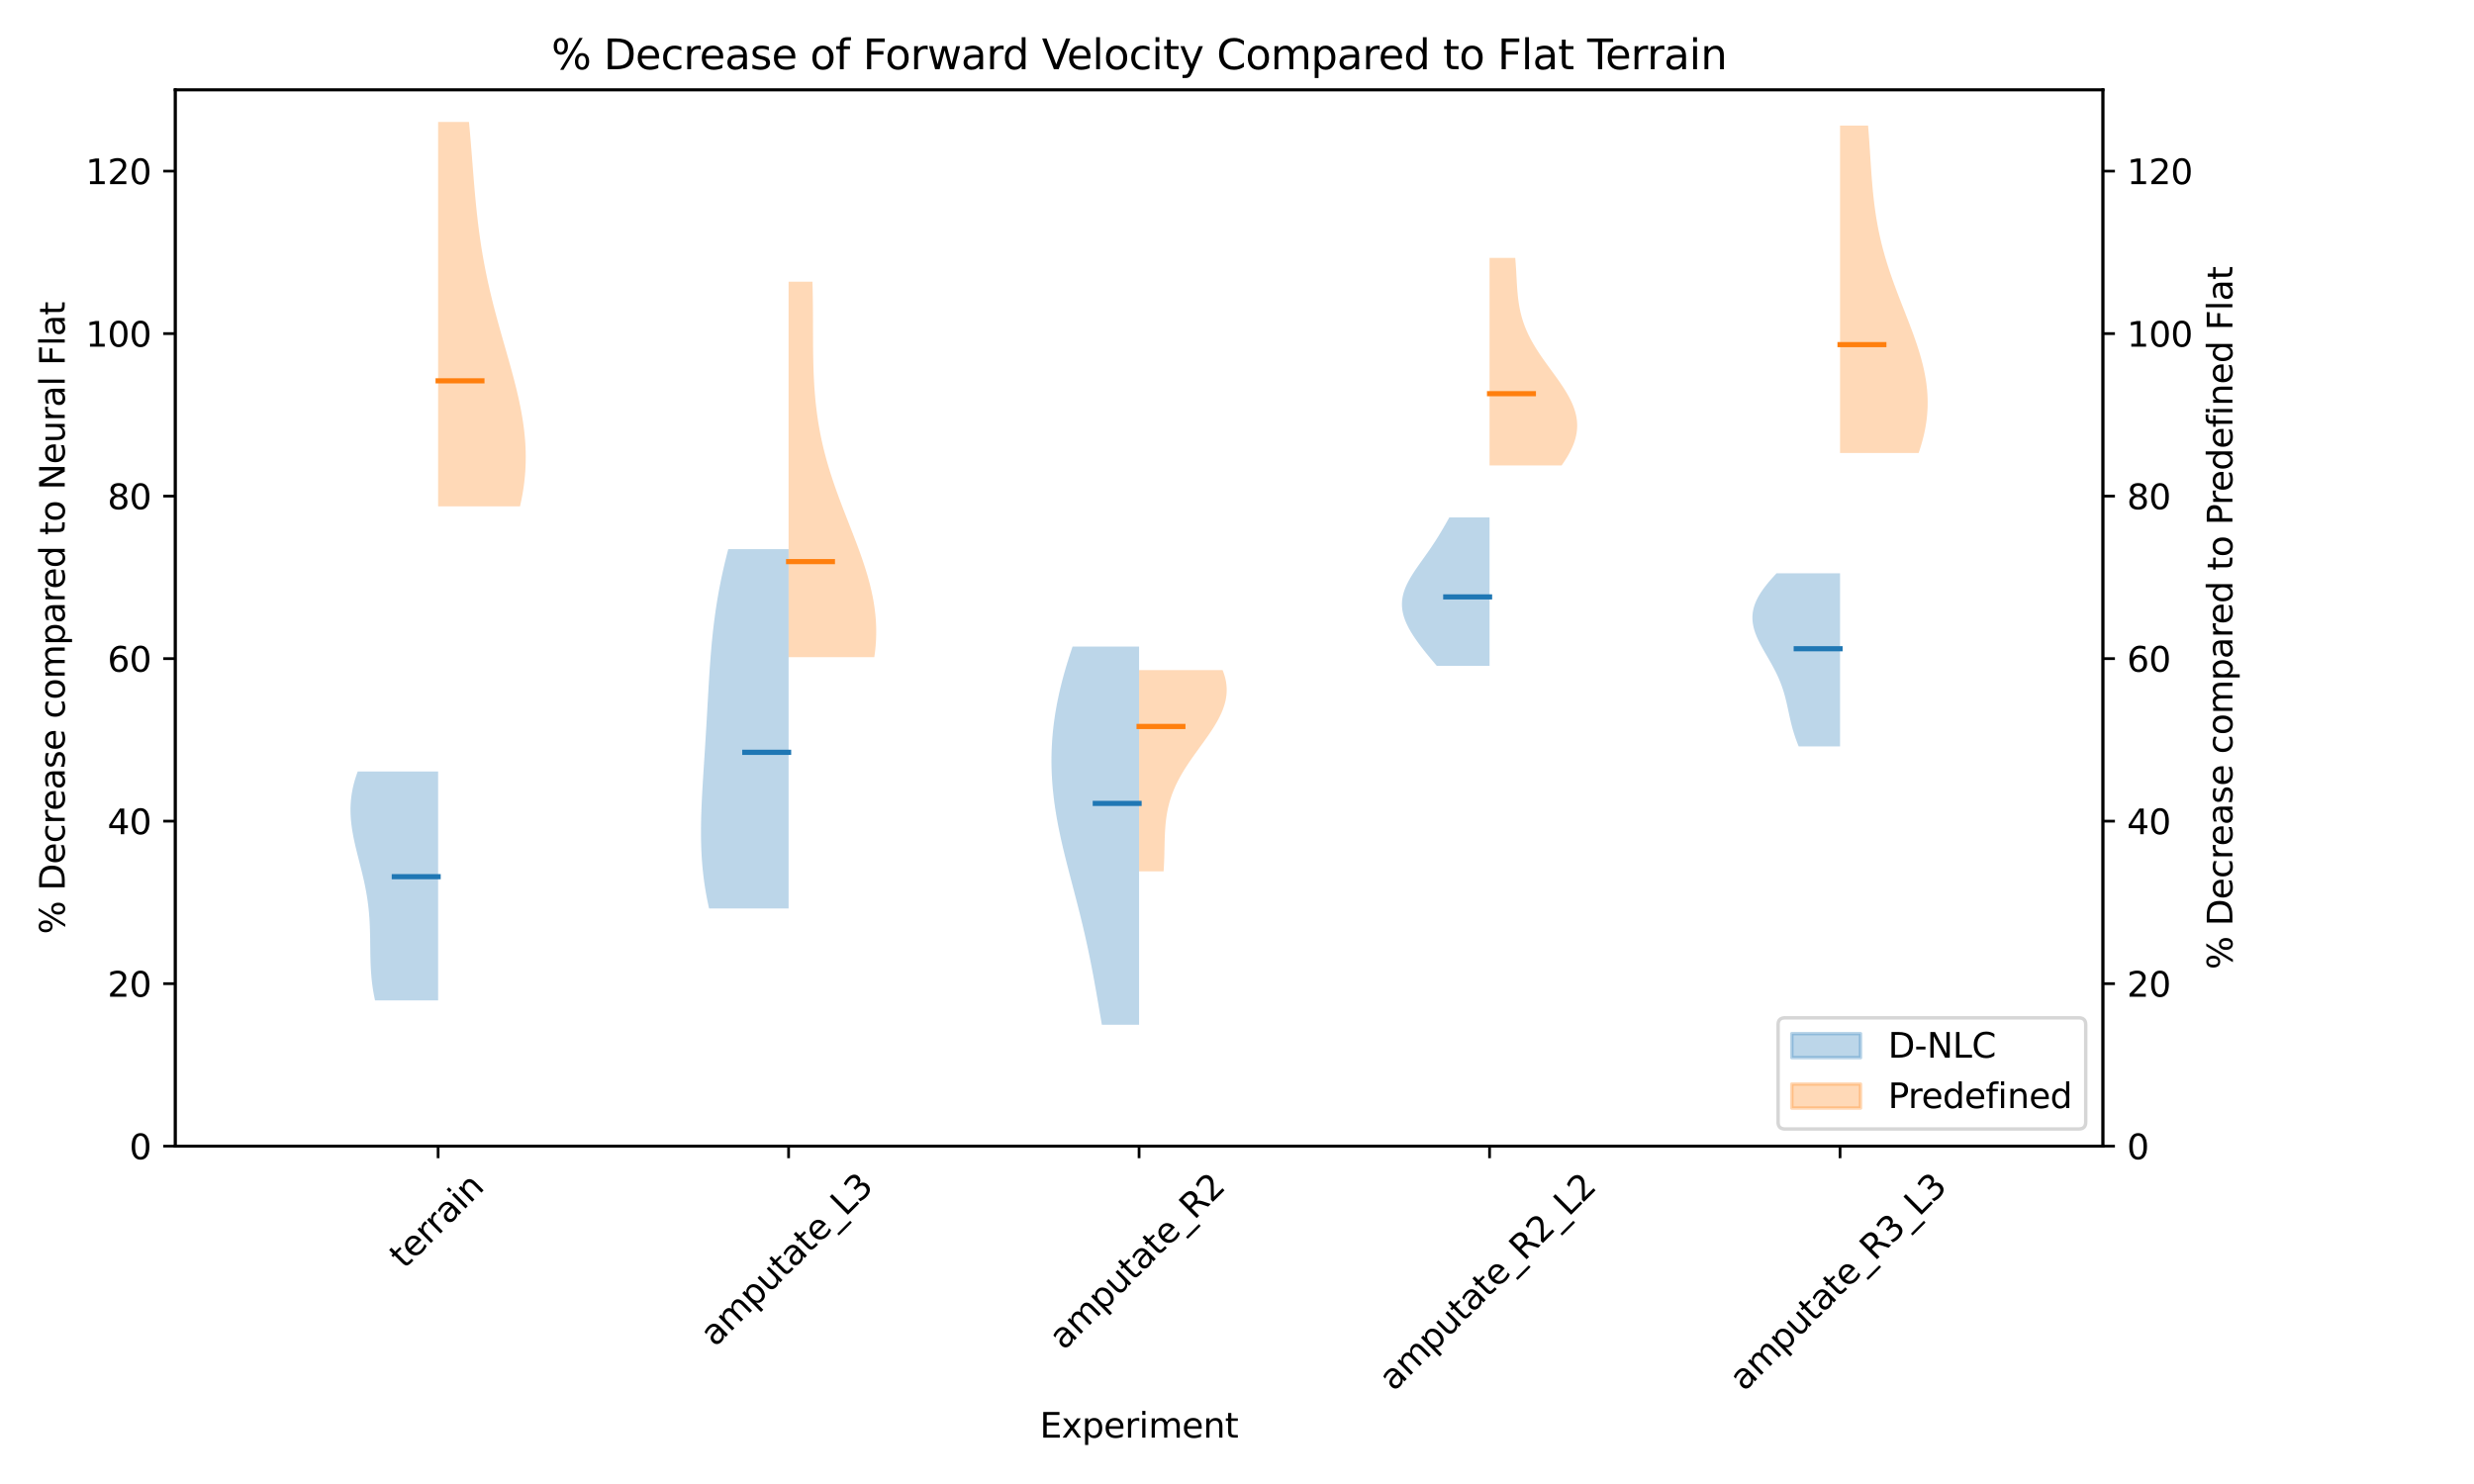<?xml version="1.0" encoding="utf-8" standalone="no"?>
<!DOCTYPE svg PUBLIC "-//W3C//DTD SVG 1.1//EN"
  "http://www.w3.org/Graphics/SVG/1.1/DTD/svg11.dtd">
<svg xmlns:xlink="http://www.w3.org/1999/xlink" width="720pt" height="432pt" viewBox="0 0 720 432" xmlns="http://www.w3.org/2000/svg" version="1.1">
 <defs>
  <style type="text/css">*{stroke-linejoin: round; stroke-linecap: butt}</style>
 </defs>
 <g id="figure_1">
  <g id="patch_1">
   <path d="M 0 432 
L 720 432 
L 720 0 
L 0 0 
z
" style="fill: #ffffff"/>
  </g>
  <g id="axes_1">
   <g id="patch_2">
    <path d="M 51.005 333.648 
L 612 333.648 
L 612 26.16 
L 51.005 26.16 
z
" style="fill: #ffffff"/>
   </g>
   <g id="PolyCollection_1">
    <path d="M 127.504 291.22 
L 109.15 291.22 
L 109.003 290.547 
L 108.867 289.874 
L 108.74 289.201 
L 108.622 288.528 
L 108.514 287.855 
L 108.415 287.182 
L 108.325 286.509 
L 108.243 285.836 
L 108.169 285.163 
L 108.104 284.49 
L 108.046 283.817 
L 107.995 283.143 
L 107.95 282.47 
L 107.912 281.797 
L 107.879 281.124 
L 107.852 280.451 
L 107.829 279.778 
L 107.81 279.105 
L 107.794 278.432 
L 107.781 277.759 
L 107.771 277.086 
L 107.762 276.413 
L 107.754 275.74 
L 107.746 275.066 
L 107.738 274.393 
L 107.73 273.72 
L 107.72 273.047 
L 107.708 272.374 
L 107.694 271.701 
L 107.676 271.028 
L 107.655 270.355 
L 107.63 269.682 
L 107.601 269.009 
L 107.567 268.336 
L 107.527 267.663 
L 107.482 266.99 
L 107.431 266.316 
L 107.374 265.643 
L 107.31 264.97 
L 107.24 264.297 
L 107.162 263.624 
L 107.078 262.951 
L 106.987 262.278 
L 106.89 261.605 
L 106.785 260.932 
L 106.673 260.259 
L 106.555 259.586 
L 106.43 258.913 
L 106.3 258.239 
L 106.163 257.566 
L 106.02 256.893 
L 105.873 256.22 
L 105.72 255.547 
L 105.563 254.874 
L 105.403 254.201 
L 105.239 253.528 
L 105.072 252.855 
L 104.903 252.182 
L 104.732 251.509 
L 104.561 250.836 
L 104.389 250.162 
L 104.218 249.489 
L 104.047 248.816 
L 103.879 248.143 
L 103.714 247.47 
L 103.551 246.797 
L 103.393 246.124 
L 103.24 245.451 
L 103.093 244.778 
L 102.951 244.105 
L 102.817 243.432 
L 102.691 242.759 
L 102.573 242.085 
L 102.465 241.412 
L 102.367 240.739 
L 102.279 240.066 
L 102.202 239.393 
L 102.137 238.72 
L 102.084 238.047 
L 102.044 237.374 
L 102.017 236.701 
L 102.005 236.028 
L 102.006 235.355 
L 102.022 234.682 
L 102.052 234.009 
L 102.098 233.335 
L 102.159 232.662 
L 102.236 231.989 
L 102.328 231.316 
L 102.436 230.643 
L 102.56 229.97 
L 102.7 229.297 
L 102.855 228.624 
L 103.026 227.951 
L 103.212 227.278 
L 103.414 226.605 
L 103.63 225.932 
L 103.862 225.258 
L 104.108 224.585 
L 127.504 224.585 
L 127.504 224.585 
L 127.504 225.258 
L 127.504 225.932 
L 127.504 226.605 
L 127.504 227.278 
L 127.504 227.951 
L 127.504 228.624 
L 127.504 229.297 
L 127.504 229.97 
L 127.504 230.643 
L 127.504 231.316 
L 127.504 231.989 
L 127.504 232.662 
L 127.504 233.335 
L 127.504 234.009 
L 127.504 234.682 
L 127.504 235.355 
L 127.504 236.028 
L 127.504 236.701 
L 127.504 237.374 
L 127.504 238.047 
L 127.504 238.72 
L 127.504 239.393 
L 127.504 240.066 
L 127.504 240.739 
L 127.504 241.412 
L 127.504 242.085 
L 127.504 242.759 
L 127.504 243.432 
L 127.504 244.105 
L 127.504 244.778 
L 127.504 245.451 
L 127.504 246.124 
L 127.504 246.797 
L 127.504 247.47 
L 127.504 248.143 
L 127.504 248.816 
L 127.504 249.489 
L 127.504 250.162 
L 127.504 250.836 
L 127.504 251.509 
L 127.504 252.182 
L 127.504 252.855 
L 127.504 253.528 
L 127.504 254.201 
L 127.504 254.874 
L 127.504 255.547 
L 127.504 256.22 
L 127.504 256.893 
L 127.504 257.566 
L 127.504 258.239 
L 127.504 258.913 
L 127.504 259.586 
L 127.504 260.259 
L 127.504 260.932 
L 127.504 261.605 
L 127.504 262.278 
L 127.504 262.951 
L 127.504 263.624 
L 127.504 264.297 
L 127.504 264.97 
L 127.504 265.643 
L 127.504 266.316 
L 127.504 266.99 
L 127.504 267.663 
L 127.504 268.336 
L 127.504 269.009 
L 127.504 269.682 
L 127.504 270.355 
L 127.504 271.028 
L 127.504 271.701 
L 127.504 272.374 
L 127.504 273.047 
L 127.504 273.72 
L 127.504 274.393 
L 127.504 275.066 
L 127.504 275.74 
L 127.504 276.413 
L 127.504 277.086 
L 127.504 277.759 
L 127.504 278.432 
L 127.504 279.105 
L 127.504 279.778 
L 127.504 280.451 
L 127.504 281.124 
L 127.504 281.797 
L 127.504 282.47 
L 127.504 283.143 
L 127.504 283.817 
L 127.504 284.49 
L 127.504 285.163 
L 127.504 285.836 
L 127.504 286.509 
L 127.504 287.182 
L 127.504 287.855 
L 127.504 288.528 
L 127.504 289.201 
L 127.504 289.874 
L 127.504 290.547 
L 127.504 291.22 
z
" clip-path="url(#peb9631dd53)" style="fill: #1f77b4; fill-opacity: 0.3"/>
   </g>
   <g id="PolyCollection_2">
    <path d="M 229.503 264.454 
L 206.359 264.454 
L 206.124 263.397 
L 205.902 262.341 
L 205.693 261.284 
L 205.497 260.228 
L 205.314 259.171 
L 205.144 258.115 
L 204.986 257.058 
L 204.842 256.001 
L 204.709 254.945 
L 204.59 253.888 
L 204.482 252.832 
L 204.386 251.775 
L 204.302 250.719 
L 204.229 249.662 
L 204.167 248.606 
L 204.116 247.549 
L 204.075 246.492 
L 204.043 245.436 
L 204.021 244.379 
L 204.008 243.323 
L 204.004 242.266 
L 204.007 241.21 
L 204.018 240.153 
L 204.035 239.097 
L 204.06 238.04 
L 204.09 236.983 
L 204.125 235.927 
L 204.166 234.87 
L 204.212 233.814 
L 204.261 232.757 
L 204.314 231.701 
L 204.37 230.644 
L 204.429 229.588 
L 204.491 228.531 
L 204.554 227.474 
L 204.619 226.418 
L 204.685 225.361 
L 204.752 224.305 
L 204.82 223.248 
L 204.888 222.192 
L 204.956 221.135 
L 205.024 220.079 
L 205.092 219.022 
L 205.159 217.965 
L 205.226 216.909 
L 205.292 215.852 
L 205.357 214.796 
L 205.422 213.739 
L 205.485 212.683 
L 205.548 211.626 
L 205.61 210.569 
L 205.672 209.513 
L 205.732 208.456 
L 205.792 207.4 
L 205.852 206.343 
L 205.912 205.287 
L 205.971 204.23 
L 206.031 203.174 
L 206.091 202.117 
L 206.152 201.06 
L 206.214 200.004 
L 206.277 198.947 
L 206.341 197.891 
L 206.407 196.834 
L 206.476 195.778 
L 206.546 194.721 
L 206.62 193.665 
L 206.696 192.608 
L 206.776 191.551 
L 206.859 190.495 
L 206.946 189.438 
L 207.038 188.382 
L 207.134 187.325 
L 207.236 186.269 
L 207.342 185.212 
L 207.454 184.156 
L 207.572 183.099 
L 207.696 182.042 
L 207.826 180.986 
L 207.962 179.929 
L 208.106 178.873 
L 208.256 177.816 
L 208.413 176.76 
L 208.578 175.703 
L 208.75 174.647 
L 208.929 173.59 
L 209.116 172.533 
L 209.311 171.477 
L 209.513 170.42 
L 209.723 169.364 
L 209.94 168.307 
L 210.166 167.251 
L 210.398 166.194 
L 210.638 165.138 
L 210.885 164.081 
L 211.14 163.024 
L 211.401 161.968 
L 211.669 160.911 
L 211.944 159.855 
L 229.503 159.855 
L 229.503 159.855 
L 229.503 160.911 
L 229.503 161.968 
L 229.503 163.024 
L 229.503 164.081 
L 229.503 165.138 
L 229.503 166.194 
L 229.503 167.251 
L 229.503 168.307 
L 229.503 169.364 
L 229.503 170.42 
L 229.503 171.477 
L 229.503 172.533 
L 229.503 173.59 
L 229.503 174.647 
L 229.503 175.703 
L 229.503 176.76 
L 229.503 177.816 
L 229.503 178.873 
L 229.503 179.929 
L 229.503 180.986 
L 229.503 182.042 
L 229.503 183.099 
L 229.503 184.156 
L 229.503 185.212 
L 229.503 186.269 
L 229.503 187.325 
L 229.503 188.382 
L 229.503 189.438 
L 229.503 190.495 
L 229.503 191.551 
L 229.503 192.608 
L 229.503 193.665 
L 229.503 194.721 
L 229.503 195.778 
L 229.503 196.834 
L 229.503 197.891 
L 229.503 198.947 
L 229.503 200.004 
L 229.503 201.06 
L 229.503 202.117 
L 229.503 203.174 
L 229.503 204.23 
L 229.503 205.287 
L 229.503 206.343 
L 229.503 207.4 
L 229.503 208.456 
L 229.503 209.513 
L 229.503 210.569 
L 229.503 211.626 
L 229.503 212.683 
L 229.503 213.739 
L 229.503 214.796 
L 229.503 215.852 
L 229.503 216.909 
L 229.503 217.965 
L 229.503 219.022 
L 229.503 220.079 
L 229.503 221.135 
L 229.503 222.192 
L 229.503 223.248 
L 229.503 224.305 
L 229.503 225.361 
L 229.503 226.418 
L 229.503 227.474 
L 229.503 228.531 
L 229.503 229.588 
L 229.503 230.644 
L 229.503 231.701 
L 229.503 232.757 
L 229.503 233.814 
L 229.503 234.87 
L 229.503 235.927 
L 229.503 236.983 
L 229.503 238.04 
L 229.503 239.097 
L 229.503 240.153 
L 229.503 241.21 
L 229.503 242.266 
L 229.503 243.323 
L 229.503 244.379 
L 229.503 245.436 
L 229.503 246.492 
L 229.503 247.549 
L 229.503 248.606 
L 229.503 249.662 
L 229.503 250.719 
L 229.503 251.775 
L 229.503 252.832 
L 229.503 253.888 
L 229.503 254.945 
L 229.503 256.001 
L 229.503 257.058 
L 229.503 258.115 
L 229.503 259.171 
L 229.503 260.228 
L 229.503 261.284 
L 229.503 262.341 
L 229.503 263.397 
L 229.503 264.454 
z
" clip-path="url(#peb9631dd53)" style="fill: #1f77b4; fill-opacity: 0.3"/>
   </g>
   <g id="PolyCollection_3">
    <path d="M 331.502 298.306 
L 320.666 298.306 
L 320.476 297.194 
L 320.287 296.082 
L 320.097 294.97 
L 319.908 293.858 
L 319.718 292.746 
L 319.527 291.634 
L 319.335 290.522 
L 319.142 289.41 
L 318.947 288.298 
L 318.749 287.186 
L 318.549 286.074 
L 318.347 284.963 
L 318.141 283.851 
L 317.931 282.739 
L 317.719 281.627 
L 317.502 280.515 
L 317.281 279.403 
L 317.055 278.291 
L 316.825 277.179 
L 316.591 276.067 
L 316.351 274.955 
L 316.107 273.843 
L 315.859 272.731 
L 315.605 271.619 
L 315.347 270.507 
L 315.084 269.395 
L 314.817 268.283 
L 314.546 267.171 
L 314.271 266.059 
L 313.992 264.947 
L 313.711 263.835 
L 313.426 262.723 
L 313.139 261.611 
L 312.85 260.499 
L 312.56 259.387 
L 312.268 258.275 
L 311.977 257.163 
L 311.686 256.051 
L 311.395 254.939 
L 311.106 253.827 
L 310.819 252.715 
L 310.535 251.603 
L 310.254 250.491 
L 309.977 249.379 
L 309.705 248.267 
L 309.438 247.156 
L 309.178 246.044 
L 308.923 244.932 
L 308.676 243.82 
L 308.437 242.708 
L 308.207 241.596 
L 307.985 240.484 
L 307.773 239.372 
L 307.57 238.26 
L 307.379 237.148 
L 307.198 236.036 
L 307.028 234.924 
L 306.871 233.812 
L 306.725 232.7 
L 306.592 231.588 
L 306.472 230.476 
L 306.365 229.364 
L 306.272 228.252 
L 306.192 227.14 
L 306.126 226.028 
L 306.074 224.916 
L 306.036 223.804 
L 306.012 222.692 
L 306.003 221.58 
L 306.008 220.468 
L 306.028 219.356 
L 306.062 218.244 
L 306.111 217.132 
L 306.175 216.02 
L 306.253 214.908 
L 306.346 213.796 
L 306.453 212.684 
L 306.574 211.572 
L 306.711 210.46 
L 306.861 209.349 
L 307.025 208.237 
L 307.204 207.125 
L 307.396 206.013 
L 307.602 204.901 
L 307.821 203.789 
L 308.054 202.677 
L 308.299 201.565 
L 308.557 200.453 
L 308.828 199.341 
L 309.111 198.229 
L 309.406 197.117 
L 309.712 196.005 
L 310.03 194.893 
L 310.358 193.781 
L 310.697 192.669 
L 311.045 191.557 
L 311.403 190.445 
L 311.77 189.333 
L 312.146 188.221 
L 331.502 188.221 
L 331.502 188.221 
L 331.502 189.333 
L 331.502 190.445 
L 331.502 191.557 
L 331.502 192.669 
L 331.502 193.781 
L 331.502 194.893 
L 331.502 196.005 
L 331.502 197.117 
L 331.502 198.229 
L 331.502 199.341 
L 331.502 200.453 
L 331.502 201.565 
L 331.502 202.677 
L 331.502 203.789 
L 331.502 204.901 
L 331.502 206.013 
L 331.502 207.125 
L 331.502 208.237 
L 331.502 209.349 
L 331.502 210.46 
L 331.502 211.572 
L 331.502 212.684 
L 331.502 213.796 
L 331.502 214.908 
L 331.502 216.02 
L 331.502 217.132 
L 331.502 218.244 
L 331.502 219.356 
L 331.502 220.468 
L 331.502 221.58 
L 331.502 222.692 
L 331.502 223.804 
L 331.502 224.916 
L 331.502 226.028 
L 331.502 227.14 
L 331.502 228.252 
L 331.502 229.364 
L 331.502 230.476 
L 331.502 231.588 
L 331.502 232.7 
L 331.502 233.812 
L 331.502 234.924 
L 331.502 236.036 
L 331.502 237.148 
L 331.502 238.26 
L 331.502 239.372 
L 331.502 240.484 
L 331.502 241.596 
L 331.502 242.708 
L 331.502 243.82 
L 331.502 244.932 
L 331.502 246.044 
L 331.502 247.156 
L 331.502 248.267 
L 331.502 249.379 
L 331.502 250.491 
L 331.502 251.603 
L 331.502 252.715 
L 331.502 253.827 
L 331.502 254.939 
L 331.502 256.051 
L 331.502 257.163 
L 331.502 258.275 
L 331.502 259.387 
L 331.502 260.499 
L 331.502 261.611 
L 331.502 262.723 
L 331.502 263.835 
L 331.502 264.947 
L 331.502 266.059 
L 331.502 267.171 
L 331.502 268.283 
L 331.502 269.395 
L 331.502 270.507 
L 331.502 271.619 
L 331.502 272.731 
L 331.502 273.843 
L 331.502 274.955 
L 331.502 276.067 
L 331.502 277.179 
L 331.502 278.291 
L 331.502 279.403 
L 331.502 280.515 
L 331.502 281.627 
L 331.502 282.739 
L 331.502 283.851 
L 331.502 284.963 
L 331.502 286.074 
L 331.502 287.186 
L 331.502 288.298 
L 331.502 289.41 
L 331.502 290.522 
L 331.502 291.634 
L 331.502 292.746 
L 331.502 293.858 
L 331.502 294.97 
L 331.502 296.082 
L 331.502 297.194 
L 331.502 298.306 
z
" clip-path="url(#peb9631dd53)" style="fill: #1f77b4; fill-opacity: 0.3"/>
   </g>
   <g id="PolyCollection_4">
    <path d="M 433.502 193.838 
L 418.147 193.838 
L 417.776 193.401 
L 417.406 192.965 
L 417.037 192.528 
L 416.671 192.092 
L 416.306 191.655 
L 415.944 191.219 
L 415.585 190.782 
L 415.229 190.346 
L 414.877 189.909 
L 414.528 189.473 
L 414.184 189.036 
L 413.844 188.6 
L 413.509 188.163 
L 413.179 187.727 
L 412.855 187.29 
L 412.537 186.854 
L 412.226 186.417 
L 411.922 185.981 
L 411.625 185.544 
L 411.336 185.108 
L 411.056 184.671 
L 410.785 184.235 
L 410.523 183.798 
L 410.271 183.362 
L 410.03 182.925 
L 409.8 182.489 
L 409.582 182.052 
L 409.375 181.616 
L 409.182 181.179 
L 409.001 180.743 
L 408.834 180.306 
L 408.681 179.87 
L 408.543 179.433 
L 408.419 178.997 
L 408.311 178.56 
L 408.219 178.124 
L 408.142 177.687 
L 408.082 177.251 
L 408.039 176.814 
L 408.012 176.378 
L 408.002 175.941 
L 408.009 175.505 
L 408.033 175.068 
L 408.074 174.632 
L 408.132 174.195 
L 408.206 173.759 
L 408.297 173.322 
L 408.404 172.886 
L 408.528 172.449 
L 408.666 172.013 
L 408.82 171.576 
L 408.989 171.14 
L 409.172 170.703 
L 409.368 170.267 
L 409.577 169.83 
L 409.798 169.394 
L 410.031 168.957 
L 410.275 168.521 
L 410.528 168.084 
L 410.791 167.648 
L 411.062 167.211 
L 411.34 166.775 
L 411.626 166.338 
L 411.917 165.902 
L 412.214 165.465 
L 412.514 165.029 
L 412.818 164.592 
L 413.125 164.156 
L 413.434 163.72 
L 413.745 163.283 
L 414.056 162.847 
L 414.367 162.41 
L 414.677 161.974 
L 414.986 161.537 
L 415.294 161.101 
L 415.6 160.664 
L 415.903 160.228 
L 416.203 159.791 
L 416.501 159.355 
L 416.795 158.918 
L 417.086 158.482 
L 417.373 158.045 
L 417.657 157.609 
L 417.937 157.172 
L 418.214 156.736 
L 418.486 156.299 
L 418.756 155.863 
L 419.022 155.426 
L 419.285 154.99 
L 419.545 154.553 
L 419.803 154.117 
L 420.058 153.68 
L 420.31 153.244 
L 420.561 152.807 
L 420.81 152.371 
L 421.057 151.934 
L 421.303 151.498 
L 421.549 151.061 
L 421.793 150.625 
L 433.502 150.625 
L 433.502 150.625 
L 433.502 151.061 
L 433.502 151.498 
L 433.502 151.934 
L 433.502 152.371 
L 433.502 152.807 
L 433.502 153.244 
L 433.502 153.68 
L 433.502 154.117 
L 433.502 154.553 
L 433.502 154.99 
L 433.502 155.426 
L 433.502 155.863 
L 433.502 156.299 
L 433.502 156.736 
L 433.502 157.172 
L 433.502 157.609 
L 433.502 158.045 
L 433.502 158.482 
L 433.502 158.918 
L 433.502 159.355 
L 433.502 159.791 
L 433.502 160.228 
L 433.502 160.664 
L 433.502 161.101 
L 433.502 161.537 
L 433.502 161.974 
L 433.502 162.41 
L 433.502 162.847 
L 433.502 163.283 
L 433.502 163.72 
L 433.502 164.156 
L 433.502 164.592 
L 433.502 165.029 
L 433.502 165.465 
L 433.502 165.902 
L 433.502 166.338 
L 433.502 166.775 
L 433.502 167.211 
L 433.502 167.648 
L 433.502 168.084 
L 433.502 168.521 
L 433.502 168.957 
L 433.502 169.394 
L 433.502 169.83 
L 433.502 170.267 
L 433.502 170.703 
L 433.502 171.14 
L 433.502 171.576 
L 433.502 172.013 
L 433.502 172.449 
L 433.502 172.886 
L 433.502 173.322 
L 433.502 173.759 
L 433.502 174.195 
L 433.502 174.632 
L 433.502 175.068 
L 433.502 175.505 
L 433.502 175.941 
L 433.502 176.378 
L 433.502 176.814 
L 433.502 177.251 
L 433.502 177.687 
L 433.502 178.124 
L 433.502 178.56 
L 433.502 178.997 
L 433.502 179.433 
L 433.502 179.87 
L 433.502 180.306 
L 433.502 180.743 
L 433.502 181.179 
L 433.502 181.616 
L 433.502 182.052 
L 433.502 182.489 
L 433.502 182.925 
L 433.502 183.362 
L 433.502 183.798 
L 433.502 184.235 
L 433.502 184.671 
L 433.502 185.108 
L 433.502 185.544 
L 433.502 185.981 
L 433.502 186.417 
L 433.502 186.854 
L 433.502 187.29 
L 433.502 187.727 
L 433.502 188.163 
L 433.502 188.6 
L 433.502 189.036 
L 433.502 189.473 
L 433.502 189.909 
L 433.502 190.346 
L 433.502 190.782 
L 433.502 191.219 
L 433.502 191.655 
L 433.502 192.092 
L 433.502 192.528 
L 433.502 192.965 
L 433.502 193.401 
L 433.502 193.838 
z
" clip-path="url(#peb9631dd53)" style="fill: #1f77b4; fill-opacity: 0.3"/>
   </g>
   <g id="PolyCollection_5">
    <path d="M 535.501 217.29 
L 523.474 217.29 
L 523.265 216.78 
L 523.063 216.271 
L 522.868 215.762 
L 522.681 215.253 
L 522.501 214.744 
L 522.328 214.234 
L 522.162 213.725 
L 522.003 213.216 
L 521.851 212.707 
L 521.705 212.198 
L 521.565 211.688 
L 521.431 211.179 
L 521.302 210.67 
L 521.178 210.161 
L 521.057 209.651 
L 520.941 209.142 
L 520.827 208.633 
L 520.715 208.124 
L 520.605 207.615 
L 520.495 207.105 
L 520.386 206.596 
L 520.276 206.087 
L 520.164 205.578 
L 520.051 205.069 
L 519.934 204.559 
L 519.813 204.05 
L 519.688 203.541 
L 519.558 203.032 
L 519.422 202.522 
L 519.28 202.013 
L 519.13 201.504 
L 518.973 200.995 
L 518.808 200.486 
L 518.635 199.976 
L 518.453 199.467 
L 518.262 198.958 
L 518.062 198.449 
L 517.853 197.94 
L 517.635 197.43 
L 517.407 196.921 
L 517.171 196.412 
L 516.926 195.903 
L 516.673 195.393 
L 516.413 194.884 
L 516.145 194.375 
L 515.871 193.866 
L 515.591 193.357 
L 515.306 192.847 
L 515.017 192.338 
L 514.726 191.829 
L 514.432 191.32 
L 514.138 190.811 
L 513.844 190.301 
L 513.551 189.792 
L 513.262 189.283 
L 512.976 188.774 
L 512.696 188.264 
L 512.423 187.755 
L 512.158 187.246 
L 511.903 186.737 
L 511.658 186.228 
L 511.426 185.718 
L 511.207 185.209 
L 511.003 184.7 
L 510.815 184.191 
L 510.644 183.681 
L 510.49 183.172 
L 510.356 182.663 
L 510.242 182.154 
L 510.15 181.645 
L 510.078 181.135 
L 510.029 180.626 
L 510.003 180.117 
L 510.001 179.608 
L 510.022 179.099 
L 510.068 178.589 
L 510.138 178.08 
L 510.232 177.571 
L 510.35 177.062 
L 510.493 176.552 
L 510.66 176.043 
L 510.85 175.534 
L 511.064 175.025 
L 511.301 174.516 
L 511.56 174.006 
L 511.84 173.497 
L 512.141 172.988 
L 512.463 172.479 
L 512.803 171.97 
L 513.161 171.46 
L 513.537 170.951 
L 513.929 170.442 
L 514.336 169.933 
L 514.757 169.423 
L 515.191 168.914 
L 515.637 168.405 
L 516.093 167.896 
L 516.558 167.387 
L 517.032 166.877 
L 535.501 166.877 
L 535.501 166.877 
L 535.501 167.387 
L 535.501 167.896 
L 535.501 168.405 
L 535.501 168.914 
L 535.501 169.423 
L 535.501 169.933 
L 535.501 170.442 
L 535.501 170.951 
L 535.501 171.46 
L 535.501 171.97 
L 535.501 172.479 
L 535.501 172.988 
L 535.501 173.497 
L 535.501 174.006 
L 535.501 174.516 
L 535.501 175.025 
L 535.501 175.534 
L 535.501 176.043 
L 535.501 176.552 
L 535.501 177.062 
L 535.501 177.571 
L 535.501 178.08 
L 535.501 178.589 
L 535.501 179.099 
L 535.501 179.608 
L 535.501 180.117 
L 535.501 180.626 
L 535.501 181.135 
L 535.501 181.645 
L 535.501 182.154 
L 535.501 182.663 
L 535.501 183.172 
L 535.501 183.681 
L 535.501 184.191 
L 535.501 184.7 
L 535.501 185.209 
L 535.501 185.718 
L 535.501 186.228 
L 535.501 186.737 
L 535.501 187.246 
L 535.501 187.755 
L 535.501 188.264 
L 535.501 188.774 
L 535.501 189.283 
L 535.501 189.792 
L 535.501 190.301 
L 535.501 190.811 
L 535.501 191.32 
L 535.501 191.829 
L 535.501 192.338 
L 535.501 192.847 
L 535.501 193.357 
L 535.501 193.866 
L 535.501 194.375 
L 535.501 194.884 
L 535.501 195.393 
L 535.501 195.903 
L 535.501 196.412 
L 535.501 196.921 
L 535.501 197.43 
L 535.501 197.94 
L 535.501 198.449 
L 535.501 198.958 
L 535.501 199.467 
L 535.501 199.976 
L 535.501 200.486 
L 535.501 200.995 
L 535.501 201.504 
L 535.501 202.013 
L 535.501 202.522 
L 535.501 203.032 
L 535.501 203.541 
L 535.501 204.05 
L 535.501 204.559 
L 535.501 205.069 
L 535.501 205.578 
L 535.501 206.087 
L 535.501 206.596 
L 535.501 207.105 
L 535.501 207.615 
L 535.501 208.124 
L 535.501 208.633 
L 535.501 209.142 
L 535.501 209.651 
L 535.501 210.161 
L 535.501 210.67 
L 535.501 211.179 
L 535.501 211.688 
L 535.501 212.198 
L 535.501 212.707 
L 535.501 213.216 
L 535.501 213.725 
L 535.501 214.234 
L 535.501 214.744 
L 535.501 215.253 
L 535.501 215.762 
L 535.501 216.271 
L 535.501 216.78 
L 535.501 217.29 
z
" clip-path="url(#peb9631dd53)" style="fill: #1f77b4; fill-opacity: 0.3"/>
   </g>
   <g id="PolyCollection_6">
    <path d="M 151.335 147.401 
L 127.504 147.401 
L 127.504 146.27 
L 127.504 145.14 
L 127.504 144.009 
L 127.504 142.879 
L 127.504 141.749 
L 127.504 140.618 
L 127.504 139.488 
L 127.504 138.358 
L 127.504 137.227 
L 127.504 136.097 
L 127.504 134.966 
L 127.504 133.836 
L 127.504 132.706 
L 127.504 131.575 
L 127.504 130.445 
L 127.504 129.314 
L 127.504 128.184 
L 127.504 127.054 
L 127.504 125.923 
L 127.504 124.793 
L 127.504 123.662 
L 127.504 122.532 
L 127.504 121.402 
L 127.504 120.271 
L 127.504 119.141 
L 127.504 118.011 
L 127.504 116.88 
L 127.504 115.75 
L 127.504 114.619 
L 127.504 113.489 
L 127.504 112.359 
L 127.504 111.228 
L 127.504 110.098 
L 127.504 108.967 
L 127.504 107.837 
L 127.504 106.707 
L 127.504 105.576 
L 127.504 104.446 
L 127.504 103.316 
L 127.504 102.185 
L 127.504 101.055 
L 127.504 99.924 
L 127.504 98.794 
L 127.504 97.664 
L 127.504 96.533 
L 127.504 95.403 
L 127.504 94.272 
L 127.504 93.142 
L 127.504 92.012 
L 127.504 90.881 
L 127.504 89.751 
L 127.504 88.621 
L 127.504 87.49 
L 127.504 86.36 
L 127.504 85.229 
L 127.504 84.099 
L 127.504 82.969 
L 127.504 81.838 
L 127.504 80.708 
L 127.504 79.577 
L 127.504 78.447 
L 127.504 77.317 
L 127.504 76.186 
L 127.504 75.056 
L 127.504 73.926 
L 127.504 72.795 
L 127.504 71.665 
L 127.504 70.534 
L 127.504 69.404 
L 127.504 68.274 
L 127.504 67.143 
L 127.504 66.013 
L 127.504 64.882 
L 127.504 63.752 
L 127.504 62.622 
L 127.504 61.491 
L 127.504 60.361 
L 127.504 59.231 
L 127.504 58.1 
L 127.504 56.97 
L 127.504 55.839 
L 127.504 54.709 
L 127.504 53.579 
L 127.504 52.448 
L 127.504 51.318 
L 127.504 50.187 
L 127.504 49.057 
L 127.504 47.927 
L 127.504 46.796 
L 127.504 45.666 
L 127.504 44.536 
L 127.504 43.405 
L 127.504 42.275 
L 127.504 41.144 
L 127.504 40.014 
L 127.504 38.884 
L 127.504 37.753 
L 127.504 36.623 
L 127.504 35.492 
L 136.487 35.492 
L 136.487 35.492 
L 136.591 36.623 
L 136.693 37.753 
L 136.792 38.884 
L 136.889 40.014 
L 136.984 41.144 
L 137.077 42.275 
L 137.169 43.405 
L 137.259 44.536 
L 137.349 45.666 
L 137.438 46.796 
L 137.527 47.927 
L 137.616 49.057 
L 137.705 50.187 
L 137.796 51.318 
L 137.888 52.448 
L 137.982 53.579 
L 138.078 54.709 
L 138.177 55.839 
L 138.279 56.97 
L 138.384 58.1 
L 138.493 59.231 
L 138.606 60.361 
L 138.724 61.491 
L 138.847 62.622 
L 138.975 63.752 
L 139.109 64.882 
L 139.248 66.013 
L 139.394 67.143 
L 139.547 68.274 
L 139.706 69.404 
L 139.872 70.534 
L 140.045 71.665 
L 140.226 72.795 
L 140.415 73.926 
L 140.611 75.056 
L 140.814 76.186 
L 141.026 77.317 
L 141.245 78.447 
L 141.472 79.577 
L 141.707 80.708 
L 141.949 81.838 
L 142.199 82.969 
L 142.457 84.099 
L 142.721 85.229 
L 142.992 86.36 
L 143.27 87.49 
L 143.555 88.621 
L 143.845 89.751 
L 144.141 90.881 
L 144.442 92.012 
L 144.748 93.142 
L 145.058 94.272 
L 145.371 95.403 
L 145.688 96.533 
L 146.007 97.664 
L 146.328 98.794 
L 146.651 99.924 
L 146.974 101.055 
L 147.297 102.185 
L 147.619 103.316 
L 147.939 104.446 
L 148.257 105.576 
L 148.571 106.707 
L 148.882 107.837 
L 149.187 108.967 
L 149.487 110.098 
L 149.781 111.228 
L 150.066 112.359 
L 150.344 113.489 
L 150.612 114.619 
L 150.87 115.75 
L 151.118 116.88 
L 151.353 118.011 
L 151.576 119.141 
L 151.786 120.271 
L 151.981 121.402 
L 152.161 122.532 
L 152.326 123.662 
L 152.475 124.793 
L 152.606 125.923 
L 152.72 127.054 
L 152.815 128.184 
L 152.892 129.314 
L 152.949 130.445 
L 152.987 131.575 
L 153.004 132.706 
L 153.001 133.836 
L 152.977 134.966 
L 152.933 136.097 
L 152.867 137.227 
L 152.78 138.358 
L 152.672 139.488 
L 152.543 140.618 
L 152.393 141.749 
L 152.222 142.879 
L 152.031 144.009 
L 151.819 145.14 
L 151.587 146.27 
L 151.335 147.401 
z
" clip-path="url(#peb9631dd53)" style="fill: #ff7f0e; fill-opacity: 0.3"/>
   </g>
   <g id="PolyCollection_7">
    <path d="M 254.442 191.317 
L 229.503 191.317 
L 229.503 190.213 
L 229.503 189.109 
L 229.503 188.005 
L 229.503 186.9 
L 229.503 185.796 
L 229.503 184.692 
L 229.503 183.588 
L 229.503 182.484 
L 229.503 181.38 
L 229.503 180.275 
L 229.503 179.171 
L 229.503 178.067 
L 229.503 176.963 
L 229.503 175.859 
L 229.503 174.755 
L 229.503 173.651 
L 229.503 172.546 
L 229.503 171.442 
L 229.503 170.338 
L 229.503 169.234 
L 229.503 168.13 
L 229.503 167.026 
L 229.503 165.921 
L 229.503 164.817 
L 229.503 163.713 
L 229.503 162.609 
L 229.503 161.505 
L 229.503 160.401 
L 229.503 159.296 
L 229.503 158.192 
L 229.503 157.088 
L 229.503 155.984 
L 229.503 154.88 
L 229.503 153.776 
L 229.503 152.672 
L 229.503 151.567 
L 229.503 150.463 
L 229.503 149.359 
L 229.503 148.255 
L 229.503 147.151 
L 229.503 146.047 
L 229.503 144.942 
L 229.503 143.838 
L 229.503 142.734 
L 229.503 141.63 
L 229.503 140.526 
L 229.503 139.422 
L 229.503 138.317 
L 229.503 137.213 
L 229.503 136.109 
L 229.503 135.005 
L 229.503 133.901 
L 229.503 132.797 
L 229.503 131.693 
L 229.503 130.588 
L 229.503 129.484 
L 229.503 128.38 
L 229.503 127.276 
L 229.503 126.172 
L 229.503 125.068 
L 229.503 123.963 
L 229.503 122.859 
L 229.503 121.755 
L 229.503 120.651 
L 229.503 119.547 
L 229.503 118.443 
L 229.503 117.338 
L 229.503 116.234 
L 229.503 115.13 
L 229.503 114.026 
L 229.503 112.922 
L 229.503 111.818 
L 229.503 110.714 
L 229.503 109.609 
L 229.503 108.505 
L 229.503 107.401 
L 229.503 106.297 
L 229.503 105.193 
L 229.503 104.089 
L 229.503 102.984 
L 229.503 101.88 
L 229.503 100.776 
L 229.503 99.672 
L 229.503 98.568 
L 229.503 97.464 
L 229.503 96.36 
L 229.503 95.255 
L 229.503 94.151 
L 229.503 93.047 
L 229.503 91.943 
L 229.503 90.839 
L 229.503 89.735 
L 229.503 88.63 
L 229.503 87.526 
L 229.503 86.422 
L 229.503 85.318 
L 229.503 84.214 
L 229.503 83.11 
L 229.503 82.005 
L 236.445 82.005 
L 236.445 82.005 
L 236.476 83.11 
L 236.503 84.214 
L 236.526 85.318 
L 236.545 86.422 
L 236.561 87.526 
L 236.574 88.63 
L 236.584 89.735 
L 236.591 90.839 
L 236.597 91.943 
L 236.601 93.047 
L 236.604 94.151 
L 236.606 95.255 
L 236.608 96.36 
L 236.611 97.464 
L 236.615 98.568 
L 236.62 99.672 
L 236.627 100.776 
L 236.637 101.88 
L 236.651 102.984 
L 236.668 104.089 
L 236.69 105.193 
L 236.717 106.297 
L 236.749 107.401 
L 236.788 108.505 
L 236.834 109.609 
L 236.888 110.714 
L 236.949 111.818 
L 237.019 112.922 
L 237.099 114.026 
L 237.188 115.13 
L 237.288 116.234 
L 237.398 117.338 
L 237.519 118.443 
L 237.652 119.547 
L 237.797 120.651 
L 237.954 121.755 
L 238.124 122.859 
L 238.306 123.963 
L 238.502 125.068 
L 238.711 126.172 
L 238.933 127.276 
L 239.169 128.38 
L 239.418 129.484 
L 239.68 130.588 
L 239.955 131.693 
L 240.244 132.797 
L 240.545 133.901 
L 240.859 135.005 
L 241.186 136.109 
L 241.524 137.213 
L 241.873 138.317 
L 242.234 139.422 
L 242.605 140.526 
L 242.985 141.63 
L 243.375 142.734 
L 243.773 143.838 
L 244.178 144.942 
L 244.59 146.047 
L 245.008 147.151 
L 245.43 148.255 
L 245.857 149.359 
L 246.286 150.463 
L 246.717 151.567 
L 247.149 152.672 
L 247.581 153.776 
L 248.011 154.88 
L 248.439 155.984 
L 248.862 157.088 
L 249.281 158.192 
L 249.693 159.296 
L 250.098 160.401 
L 250.494 161.505 
L 250.881 162.609 
L 251.257 163.713 
L 251.62 164.817 
L 251.97 165.921 
L 252.306 167.026 
L 252.627 168.13 
L 252.931 169.234 
L 253.217 170.338 
L 253.485 171.442 
L 253.734 172.546 
L 253.963 173.651 
L 254.17 174.755 
L 254.356 175.859 
L 254.52 176.963 
L 254.66 178.067 
L 254.777 179.171 
L 254.871 180.275 
L 254.939 181.38 
L 254.984 182.484 
L 255.003 183.588 
L 254.998 184.692 
L 254.967 185.796 
L 254.911 186.9 
L 254.831 188.005 
L 254.726 189.109 
L 254.596 190.213 
L 254.442 191.317 
z
" clip-path="url(#peb9631dd53)" style="fill: #ff7f0e; fill-opacity: 0.3"/>
   </g>
   <g id="PolyCollection_8">
    <path d="M 338.641 253.657 
L 331.502 253.657 
L 331.502 253.065 
L 331.502 252.473 
L 331.502 251.882 
L 331.502 251.29 
L 331.502 250.698 
L 331.502 250.107 
L 331.502 249.515 
L 331.502 248.923 
L 331.502 248.331 
L 331.502 247.74 
L 331.502 247.148 
L 331.502 246.556 
L 331.502 245.965 
L 331.502 245.373 
L 331.502 244.781 
L 331.502 244.189 
L 331.502 243.598 
L 331.502 243.006 
L 331.502 242.414 
L 331.502 241.823 
L 331.502 241.231 
L 331.502 240.639 
L 331.502 240.047 
L 331.502 239.456 
L 331.502 238.864 
L 331.502 238.272 
L 331.502 237.681 
L 331.502 237.089 
L 331.502 236.497 
L 331.502 235.905 
L 331.502 235.314 
L 331.502 234.722 
L 331.502 234.13 
L 331.502 233.539 
L 331.502 232.947 
L 331.502 232.355 
L 331.502 231.763 
L 331.502 231.172 
L 331.502 230.58 
L 331.502 229.988 
L 331.502 229.397 
L 331.502 228.805 
L 331.502 228.213 
L 331.502 227.621 
L 331.502 227.03 
L 331.502 226.438 
L 331.502 225.846 
L 331.502 225.255 
L 331.502 224.663 
L 331.502 224.071 
L 331.502 223.479 
L 331.502 222.888 
L 331.502 222.296 
L 331.502 221.704 
L 331.502 221.113 
L 331.502 220.521 
L 331.502 219.929 
L 331.502 219.338 
L 331.502 218.746 
L 331.502 218.154 
L 331.502 217.562 
L 331.502 216.971 
L 331.502 216.379 
L 331.502 215.787 
L 331.502 215.196 
L 331.502 214.604 
L 331.502 214.012 
L 331.502 213.42 
L 331.502 212.829 
L 331.502 212.237 
L 331.502 211.645 
L 331.502 211.054 
L 331.502 210.462 
L 331.502 209.87 
L 331.502 209.278 
L 331.502 208.687 
L 331.502 208.095 
L 331.502 207.503 
L 331.502 206.912 
L 331.502 206.32 
L 331.502 205.728 
L 331.502 205.136 
L 331.502 204.545 
L 331.502 203.953 
L 331.502 203.361 
L 331.502 202.77 
L 331.502 202.178 
L 331.502 201.586 
L 331.502 200.994 
L 331.502 200.403 
L 331.502 199.811 
L 331.502 199.219 
L 331.502 198.628 
L 331.502 198.036 
L 331.502 197.444 
L 331.502 196.852 
L 331.502 196.261 
L 331.502 195.669 
L 331.502 195.077 
L 355.811 195.077 
L 355.811 195.077 
L 356.039 195.669 
L 356.244 196.261 
L 356.426 196.852 
L 356.583 197.444 
L 356.716 198.036 
L 356.823 198.628 
L 356.906 199.219 
L 356.964 199.811 
L 356.996 200.403 
L 357.002 200.994 
L 356.984 201.586 
L 356.94 202.178 
L 356.871 202.77 
L 356.778 203.361 
L 356.661 203.953 
L 356.519 204.545 
L 356.355 205.136 
L 356.168 205.728 
L 355.96 206.32 
L 355.73 206.912 
L 355.48 207.503 
L 355.211 208.095 
L 354.923 208.687 
L 354.618 209.278 
L 354.297 209.87 
L 353.96 210.462 
L 353.609 211.054 
L 353.245 211.645 
L 352.869 212.237 
L 352.482 212.829 
L 352.086 213.42 
L 351.681 214.012 
L 351.27 214.604 
L 350.852 215.196 
L 350.43 215.787 
L 350.005 216.379 
L 349.577 216.971 
L 349.148 217.562 
L 348.72 218.154 
L 348.292 218.746 
L 347.867 219.338 
L 347.446 219.929 
L 347.028 220.521 
L 346.616 221.113 
L 346.21 221.704 
L 345.812 222.296 
L 345.421 222.888 
L 345.04 223.479 
L 344.667 224.071 
L 344.305 224.663 
L 343.954 225.255 
L 343.614 225.846 
L 343.285 226.438 
L 342.969 227.03 
L 342.665 227.621 
L 342.374 228.213 
L 342.096 228.805 
L 341.832 229.397 
L 341.581 229.988 
L 341.343 230.58 
L 341.118 231.172 
L 340.907 231.763 
L 340.709 232.355 
L 340.524 232.947 
L 340.352 233.539 
L 340.192 234.13 
L 340.045 234.722 
L 339.91 235.314 
L 339.786 235.905 
L 339.673 236.497 
L 339.57 237.089 
L 339.478 237.681 
L 339.395 238.272 
L 339.321 238.864 
L 339.256 239.456 
L 339.199 240.047 
L 339.148 240.639 
L 339.104 241.231 
L 339.067 241.823 
L 339.034 242.414 
L 339.006 243.006 
L 338.983 243.598 
L 338.962 244.189 
L 338.945 244.781 
L 338.929 245.373 
L 338.916 245.965 
L 338.903 246.556 
L 338.89 247.148 
L 338.878 247.74 
L 338.864 248.331 
L 338.85 248.923 
L 338.834 249.515 
L 338.815 250.107 
L 338.795 250.698 
L 338.771 251.29 
L 338.744 251.882 
L 338.714 252.473 
L 338.679 253.065 
L 338.641 253.657 
z
" clip-path="url(#peb9631dd53)" style="fill: #ff7f0e; fill-opacity: 0.3"/>
   </g>
   <g id="PolyCollection_9">
    <path d="M 454.467 135.498 
L 433.502 135.498 
L 433.502 134.887 
L 433.502 134.277 
L 433.502 133.666 
L 433.502 133.056 
L 433.502 132.446 
L 433.502 131.835 
L 433.502 131.225 
L 433.502 130.614 
L 433.502 130.004 
L 433.502 129.393 
L 433.502 128.783 
L 433.502 128.173 
L 433.502 127.562 
L 433.502 126.952 
L 433.502 126.341 
L 433.502 125.731 
L 433.502 125.12 
L 433.502 124.51 
L 433.502 123.9 
L 433.502 123.289 
L 433.502 122.679 
L 433.502 122.068 
L 433.502 121.458 
L 433.502 120.847 
L 433.502 120.237 
L 433.502 119.627 
L 433.502 119.016 
L 433.502 118.406 
L 433.502 117.795 
L 433.502 117.185 
L 433.502 116.574 
L 433.502 115.964 
L 433.502 115.354 
L 433.502 114.743 
L 433.502 114.133 
L 433.502 113.522 
L 433.502 112.912 
L 433.502 112.301 
L 433.502 111.691 
L 433.502 111.08 
L 433.502 110.47 
L 433.502 109.86 
L 433.502 109.249 
L 433.502 108.639 
L 433.502 108.028 
L 433.502 107.418 
L 433.502 106.807 
L 433.502 106.197 
L 433.502 105.587 
L 433.502 104.976 
L 433.502 104.366 
L 433.502 103.755 
L 433.502 103.145 
L 433.502 102.534 
L 433.502 101.924 
L 433.502 101.314 
L 433.502 100.703 
L 433.502 100.093 
L 433.502 99.482 
L 433.502 98.872 
L 433.502 98.261 
L 433.502 97.651 
L 433.502 97.041 
L 433.502 96.43 
L 433.502 95.82 
L 433.502 95.209 
L 433.502 94.599 
L 433.502 93.988 
L 433.502 93.378 
L 433.502 92.768 
L 433.502 92.157 
L 433.502 91.547 
L 433.502 90.936 
L 433.502 90.326 
L 433.502 89.715 
L 433.502 89.105 
L 433.502 88.495 
L 433.502 87.884 
L 433.502 87.274 
L 433.502 86.663 
L 433.502 86.053 
L 433.502 85.442 
L 433.502 84.832 
L 433.502 84.221 
L 433.502 83.611 
L 433.502 83.001 
L 433.502 82.39 
L 433.502 81.78 
L 433.502 81.169 
L 433.502 80.559 
L 433.502 79.948 
L 433.502 79.338 
L 433.502 78.728 
L 433.502 78.117 
L 433.502 77.507 
L 433.502 76.896 
L 433.502 76.286 
L 433.502 75.675 
L 433.502 75.065 
L 440.968 75.065 
L 440.968 75.065 
L 441.022 75.675 
L 441.071 76.286 
L 441.116 76.896 
L 441.158 77.507 
L 441.197 78.117 
L 441.234 78.728 
L 441.269 79.338 
L 441.302 79.948 
L 441.335 80.559 
L 441.368 81.169 
L 441.402 81.78 
L 441.437 82.39 
L 441.475 83.001 
L 441.515 83.611 
L 441.559 84.221 
L 441.608 84.832 
L 441.662 85.442 
L 441.722 86.053 
L 441.789 86.663 
L 441.864 87.274 
L 441.947 87.884 
L 442.04 88.495 
L 442.142 89.105 
L 442.255 89.715 
L 442.379 90.326 
L 442.516 90.936 
L 442.664 91.547 
L 442.826 92.157 
L 443.001 92.768 
L 443.191 93.378 
L 443.394 93.988 
L 443.612 94.599 
L 443.844 95.209 
L 444.092 95.82 
L 444.354 96.43 
L 444.631 97.041 
L 444.923 97.651 
L 445.229 98.261 
L 445.549 98.872 
L 445.884 99.482 
L 446.232 100.093 
L 446.592 100.703 
L 446.965 101.314 
L 447.35 101.924 
L 447.745 102.534 
L 448.151 103.145 
L 448.565 103.755 
L 448.987 104.366 
L 449.416 104.976 
L 449.851 105.587 
L 450.291 106.197 
L 450.734 106.807 
L 451.179 107.418 
L 451.624 108.028 
L 452.069 108.639 
L 452.512 109.249 
L 452.951 109.86 
L 453.385 110.47 
L 453.813 111.08 
L 454.233 111.691 
L 454.643 112.301 
L 455.043 112.912 
L 455.43 113.522 
L 455.804 114.133 
L 456.163 114.743 
L 456.505 115.354 
L 456.83 115.964 
L 457.136 116.574 
L 457.423 117.185 
L 457.688 117.795 
L 457.931 118.406 
L 458.151 119.016 
L 458.348 119.627 
L 458.519 120.237 
L 458.666 120.847 
L 458.787 121.458 
L 458.881 122.068 
L 458.948 122.679 
L 458.988 123.289 
L 459.001 123.9 
L 458.987 124.51 
L 458.945 125.12 
L 458.876 125.731 
L 458.78 126.341 
L 458.656 126.952 
L 458.507 127.562 
L 458.331 128.173 
L 458.13 128.783 
L 457.904 129.393 
L 457.654 130.004 
L 457.38 130.614 
L 457.084 131.225 
L 456.766 131.835 
L 456.428 132.446 
L 456.071 133.056 
L 455.694 133.666 
L 455.301 134.277 
L 454.891 134.887 
L 454.467 135.498 
z
" clip-path="url(#peb9631dd53)" style="fill: #ff7f0e; fill-opacity: 0.3"/>
   </g>
   <g id="PolyCollection_10">
    <path d="M 558.372 131.871 
L 535.501 131.871 
L 535.501 130.908 
L 535.501 129.946 
L 535.501 128.983 
L 535.501 128.02 
L 535.501 127.057 
L 535.501 126.095 
L 535.501 125.132 
L 535.501 124.169 
L 535.501 123.206 
L 535.501 122.243 
L 535.501 121.281 
L 535.501 120.318 
L 535.501 119.355 
L 535.501 118.392 
L 535.501 117.429 
L 535.501 116.467 
L 535.501 115.504 
L 535.501 114.541 
L 535.501 113.578 
L 535.501 112.616 
L 535.501 111.653 
L 535.501 110.69 
L 535.501 109.727 
L 535.501 108.764 
L 535.501 107.802 
L 535.501 106.839 
L 535.501 105.876 
L 535.501 104.913 
L 535.501 103.95 
L 535.501 102.988 
L 535.501 102.025 
L 535.501 101.062 
L 535.501 100.099 
L 535.501 99.137 
L 535.501 98.174 
L 535.501 97.211 
L 535.501 96.248 
L 535.501 95.285 
L 535.501 94.323 
L 535.501 93.36 
L 535.501 92.397 
L 535.501 91.434 
L 535.501 90.471 
L 535.501 89.509 
L 535.501 88.546 
L 535.501 87.583 
L 535.501 86.62 
L 535.501 85.658 
L 535.501 84.695 
L 535.501 83.732 
L 535.501 82.769 
L 535.501 81.806 
L 535.501 80.844 
L 535.501 79.881 
L 535.501 78.918 
L 535.501 77.955 
L 535.501 76.992 
L 535.501 76.03 
L 535.501 75.067 
L 535.501 74.104 
L 535.501 73.141 
L 535.501 72.179 
L 535.501 71.216 
L 535.501 70.253 
L 535.501 69.29 
L 535.501 68.327 
L 535.501 67.365 
L 535.501 66.402 
L 535.501 65.439 
L 535.501 64.476 
L 535.501 63.513 
L 535.501 62.551 
L 535.501 61.588 
L 535.501 60.625 
L 535.501 59.662 
L 535.501 58.7 
L 535.501 57.737 
L 535.501 56.774 
L 535.501 55.811 
L 535.501 54.848 
L 535.501 53.886 
L 535.501 52.923 
L 535.501 51.96 
L 535.501 50.997 
L 535.501 50.034 
L 535.501 49.072 
L 535.501 48.109 
L 535.501 47.146 
L 535.501 46.183 
L 535.501 45.221 
L 535.501 44.258 
L 535.501 43.295 
L 535.501 42.332 
L 535.501 41.369 
L 535.501 40.407 
L 535.501 39.444 
L 535.501 38.481 
L 535.501 37.518 
L 535.501 36.555 
L 543.662 36.555 
L 543.662 36.555 
L 543.74 37.518 
L 543.815 38.481 
L 543.887 39.444 
L 543.956 40.407 
L 544.023 41.369 
L 544.088 42.332 
L 544.152 43.295 
L 544.215 44.258 
L 544.277 45.221 
L 544.339 46.183 
L 544.402 47.146 
L 544.465 48.109 
L 544.53 49.072 
L 544.598 50.034 
L 544.667 50.997 
L 544.74 51.96 
L 544.817 52.923 
L 544.898 53.886 
L 544.984 54.848 
L 545.075 55.811 
L 545.173 56.774 
L 545.277 57.737 
L 545.388 58.7 
L 545.506 59.662 
L 545.633 60.625 
L 545.768 61.588 
L 545.911 62.551 
L 546.064 63.513 
L 546.227 64.476 
L 546.4 65.439 
L 546.582 66.402 
L 546.775 67.365 
L 546.979 68.327 
L 547.193 69.29 
L 547.418 70.253 
L 547.654 71.216 
L 547.9 72.179 
L 548.157 73.141 
L 548.425 74.104 
L 548.703 75.067 
L 548.991 76.03 
L 549.289 76.992 
L 549.597 77.955 
L 549.914 78.918 
L 550.239 79.881 
L 550.573 80.844 
L 550.914 81.806 
L 551.262 82.769 
L 551.616 83.732 
L 551.977 84.695 
L 552.342 85.658 
L 552.711 86.62 
L 553.083 87.583 
L 553.458 88.546 
L 553.835 89.509 
L 554.212 90.471 
L 554.589 91.434 
L 554.964 92.397 
L 555.337 93.36 
L 555.707 94.323 
L 556.073 95.285 
L 556.433 96.248 
L 556.786 97.211 
L 557.132 98.174 
L 557.47 99.137 
L 557.798 100.099 
L 558.115 101.062 
L 558.42 102.025 
L 558.713 102.988 
L 558.992 103.95 
L 559.257 104.913 
L 559.505 105.876 
L 559.738 106.839 
L 559.953 107.802 
L 560.15 108.764 
L 560.328 109.727 
L 560.487 110.69 
L 560.625 111.653 
L 560.743 112.616 
L 560.839 113.578 
L 560.913 114.541 
L 560.965 115.504 
L 560.994 116.467 
L 561 117.429 
L 560.984 118.392 
L 560.944 119.355 
L 560.88 120.318 
L 560.793 121.281 
L 560.684 122.243 
L 560.55 123.206 
L 560.394 124.169 
L 560.216 125.132 
L 560.015 126.095 
L 559.792 127.057 
L 559.548 128.02 
L 559.284 128.983 
L 558.999 129.946 
L 558.695 130.908 
L 558.372 131.871 
z
" clip-path="url(#peb9631dd53)" style="fill: #ff7f0e; fill-opacity: 0.3"/>
   </g>
   <g id="matplotlib.axis_1">
    <g id="xtick_1">
     <g id="line2d_1">
      <defs>
       <path id="m9beffe3cb3" d="M 0 0 
L 0 3.5 
" style="stroke: #000000; stroke-width: 0.8"/>
      </defs>
      <g>
       <use xlink:href="#m9beffe3cb3" x="127.504" y="333.648" style="stroke: #000000; stroke-width: 0.8"/>
      </g>
     </g>
     <g id="text_1">
      <!-- terrain -->
      <g transform="translate(117.66 369.613) rotate(-45) scale(0.1 -0.1)">
       <defs>
        <path id="DejaVuSans-74" d="M 1172 4494 
L 1172 3500 
L 2356 3500 
L 2356 3053 
L 1172 3053 
L 1172 1153 
Q 1172 725 1289 603 
Q 1406 481 1766 481 
L 2356 481 
L 2356 0 
L 1766 0 
Q 1100 0 847 248 
Q 594 497 594 1153 
L 594 3053 
L 172 3053 
L 172 3500 
L 594 3500 
L 594 4494 
L 1172 4494 
z
" transform="scale(0.016)"/>
        <path id="DejaVuSans-65" d="M 3597 1894 
L 3597 1613 
L 953 1613 
Q 991 1019 1311 708 
Q 1631 397 2203 397 
Q 2534 397 2845 478 
Q 3156 559 3463 722 
L 3463 178 
Q 3153 47 2828 -22 
Q 2503 -91 2169 -91 
Q 1331 -91 842 396 
Q 353 884 353 1716 
Q 353 2575 817 3079 
Q 1281 3584 2069 3584 
Q 2775 3584 3186 3129 
Q 3597 2675 3597 1894 
z
M 3022 2063 
Q 3016 2534 2758 2815 
Q 2500 3097 2075 3097 
Q 1594 3097 1305 2825 
Q 1016 2553 972 2059 
L 3022 2063 
z
" transform="scale(0.016)"/>
        <path id="DejaVuSans-72" d="M 2631 2963 
Q 2534 3019 2420 3045 
Q 2306 3072 2169 3072 
Q 1681 3072 1420 2755 
Q 1159 2438 1159 1844 
L 1159 0 
L 581 0 
L 581 3500 
L 1159 3500 
L 1159 2956 
Q 1341 3275 1631 3429 
Q 1922 3584 2338 3584 
Q 2397 3584 2469 3576 
Q 2541 3569 2628 3553 
L 2631 2963 
z
" transform="scale(0.016)"/>
        <path id="DejaVuSans-61" d="M 2194 1759 
Q 1497 1759 1228 1600 
Q 959 1441 959 1056 
Q 959 750 1161 570 
Q 1363 391 1709 391 
Q 2188 391 2477 730 
Q 2766 1069 2766 1631 
L 2766 1759 
L 2194 1759 
z
M 3341 1997 
L 3341 0 
L 2766 0 
L 2766 531 
Q 2569 213 2275 61 
Q 1981 -91 1556 -91 
Q 1019 -91 701 211 
Q 384 513 384 1019 
Q 384 1609 779 1909 
Q 1175 2209 1959 2209 
L 2766 2209 
L 2766 2266 
Q 2766 2663 2505 2880 
Q 2244 3097 1772 3097 
Q 1472 3097 1187 3025 
Q 903 2953 641 2809 
L 641 3341 
Q 956 3463 1253 3523 
Q 1550 3584 1831 3584 
Q 2591 3584 2966 3190 
Q 3341 2797 3341 1997 
z
" transform="scale(0.016)"/>
        <path id="DejaVuSans-69" d="M 603 3500 
L 1178 3500 
L 1178 0 
L 603 0 
L 603 3500 
z
M 603 4863 
L 1178 4863 
L 1178 4134 
L 603 4134 
L 603 4863 
z
" transform="scale(0.016)"/>
        <path id="DejaVuSans-6e" d="M 3513 2113 
L 3513 0 
L 2938 0 
L 2938 2094 
Q 2938 2591 2744 2837 
Q 2550 3084 2163 3084 
Q 1697 3084 1428 2787 
Q 1159 2491 1159 1978 
L 1159 0 
L 581 0 
L 581 3500 
L 1159 3500 
L 1159 2956 
Q 1366 3272 1645 3428 
Q 1925 3584 2291 3584 
Q 2894 3584 3203 3211 
Q 3513 2838 3513 2113 
z
" transform="scale(0.016)"/>
       </defs>
       <use xlink:href="#DejaVuSans-74"/>
       <use xlink:href="#DejaVuSans-65" x="39.209"/>
       <use xlink:href="#DejaVuSans-72" x="100.732"/>
       <use xlink:href="#DejaVuSans-72" x="140.096"/>
       <use xlink:href="#DejaVuSans-61" x="181.209"/>
       <use xlink:href="#DejaVuSans-69" x="242.488"/>
       <use xlink:href="#DejaVuSans-6e" x="270.271"/>
      </g>
     </g>
    </g>
    <g id="xtick_2">
     <g id="line2d_2">
      <g>
       <use xlink:href="#m9beffe3cb3" x="229.503" y="333.648" style="stroke: #000000; stroke-width: 0.8"/>
      </g>
     </g>
     <g id="text_2">
      <!-- amputate_L3 -->
      <g transform="translate(208.097 392.29) rotate(-45) scale(0.1 -0.1)">
       <defs>
        <path id="DejaVuSans-6d" d="M 3328 2828 
Q 3544 3216 3844 3400 
Q 4144 3584 4550 3584 
Q 5097 3584 5394 3201 
Q 5691 2819 5691 2113 
L 5691 0 
L 5113 0 
L 5113 2094 
Q 5113 2597 4934 2840 
Q 4756 3084 4391 3084 
Q 3944 3084 3684 2787 
Q 3425 2491 3425 1978 
L 3425 0 
L 2847 0 
L 2847 2094 
Q 2847 2600 2669 2842 
Q 2491 3084 2119 3084 
Q 1678 3084 1418 2786 
Q 1159 2488 1159 1978 
L 1159 0 
L 581 0 
L 581 3500 
L 1159 3500 
L 1159 2956 
Q 1356 3278 1631 3431 
Q 1906 3584 2284 3584 
Q 2666 3584 2933 3390 
Q 3200 3197 3328 2828 
z
" transform="scale(0.016)"/>
        <path id="DejaVuSans-70" d="M 1159 525 
L 1159 -1331 
L 581 -1331 
L 581 3500 
L 1159 3500 
L 1159 2969 
Q 1341 3281 1617 3432 
Q 1894 3584 2278 3584 
Q 2916 3584 3314 3078 
Q 3713 2572 3713 1747 
Q 3713 922 3314 415 
Q 2916 -91 2278 -91 
Q 1894 -91 1617 61 
Q 1341 213 1159 525 
z
M 3116 1747 
Q 3116 2381 2855 2742 
Q 2594 3103 2138 3103 
Q 1681 3103 1420 2742 
Q 1159 2381 1159 1747 
Q 1159 1113 1420 752 
Q 1681 391 2138 391 
Q 2594 391 2855 752 
Q 3116 1113 3116 1747 
z
" transform="scale(0.016)"/>
        <path id="DejaVuSans-75" d="M 544 1381 
L 544 3500 
L 1119 3500 
L 1119 1403 
Q 1119 906 1312 657 
Q 1506 409 1894 409 
Q 2359 409 2629 706 
Q 2900 1003 2900 1516 
L 2900 3500 
L 3475 3500 
L 3475 0 
L 2900 0 
L 2900 538 
Q 2691 219 2414 64 
Q 2138 -91 1772 -91 
Q 1169 -91 856 284 
Q 544 659 544 1381 
z
M 1991 3584 
L 1991 3584 
z
" transform="scale(0.016)"/>
        <path id="DejaVuSans-5f" d="M 3263 -1063 
L 3263 -1509 
L -63 -1509 
L -63 -1063 
L 3263 -1063 
z
" transform="scale(0.016)"/>
        <path id="DejaVuSans-4c" d="M 628 4666 
L 1259 4666 
L 1259 531 
L 3531 531 
L 3531 0 
L 628 0 
L 628 4666 
z
" transform="scale(0.016)"/>
        <path id="DejaVuSans-33" d="M 2597 2516 
Q 3050 2419 3304 2112 
Q 3559 1806 3559 1356 
Q 3559 666 3084 287 
Q 2609 -91 1734 -91 
Q 1441 -91 1130 -33 
Q 819 25 488 141 
L 488 750 
Q 750 597 1062 519 
Q 1375 441 1716 441 
Q 2309 441 2620 675 
Q 2931 909 2931 1356 
Q 2931 1769 2642 2001 
Q 2353 2234 1838 2234 
L 1294 2234 
L 1294 2753 
L 1863 2753 
Q 2328 2753 2575 2939 
Q 2822 3125 2822 3475 
Q 2822 3834 2567 4026 
Q 2313 4219 1838 4219 
Q 1578 4219 1281 4162 
Q 984 4106 628 3988 
L 628 4550 
Q 988 4650 1302 4700 
Q 1616 4750 1894 4750 
Q 2613 4750 3031 4423 
Q 3450 4097 3450 3541 
Q 3450 3153 3228 2886 
Q 3006 2619 2597 2516 
z
" transform="scale(0.016)"/>
       </defs>
       <use xlink:href="#DejaVuSans-61"/>
       <use xlink:href="#DejaVuSans-6d" x="61.279"/>
       <use xlink:href="#DejaVuSans-70" x="158.691"/>
       <use xlink:href="#DejaVuSans-75" x="222.168"/>
       <use xlink:href="#DejaVuSans-74" x="285.547"/>
       <use xlink:href="#DejaVuSans-61" x="324.756"/>
       <use xlink:href="#DejaVuSans-74" x="386.035"/>
       <use xlink:href="#DejaVuSans-65" x="425.244"/>
       <use xlink:href="#DejaVuSans-5f" x="486.768"/>
       <use xlink:href="#DejaVuSans-4c" x="536.768"/>
       <use xlink:href="#DejaVuSans-33" x="592.48"/>
      </g>
     </g>
    </g>
    <g id="xtick_3">
     <g id="line2d_3">
      <g>
       <use xlink:href="#m9beffe3cb3" x="331.502" y="333.648" style="stroke: #000000; stroke-width: 0.8"/>
      </g>
     </g>
     <g id="text_3">
      <!-- amputate_R2 -->
      <g transform="translate(309.609 393.264) rotate(-45) scale(0.1 -0.1)">
       <defs>
        <path id="DejaVuSans-52" d="M 2841 2188 
Q 3044 2119 3236 1894 
Q 3428 1669 3622 1275 
L 4263 0 
L 3584 0 
L 2988 1197 
Q 2756 1666 2539 1819 
Q 2322 1972 1947 1972 
L 1259 1972 
L 1259 0 
L 628 0 
L 628 4666 
L 2053 4666 
Q 2853 4666 3247 4331 
Q 3641 3997 3641 3322 
Q 3641 2881 3436 2590 
Q 3231 2300 2841 2188 
z
M 1259 4147 
L 1259 2491 
L 2053 2491 
Q 2509 2491 2742 2702 
Q 2975 2913 2975 3322 
Q 2975 3731 2742 3939 
Q 2509 4147 2053 4147 
L 1259 4147 
z
" transform="scale(0.016)"/>
        <path id="DejaVuSans-32" d="M 1228 531 
L 3431 531 
L 3431 0 
L 469 0 
L 469 531 
Q 828 903 1448 1529 
Q 2069 2156 2228 2338 
Q 2531 2678 2651 2914 
Q 2772 3150 2772 3378 
Q 2772 3750 2511 3984 
Q 2250 4219 1831 4219 
Q 1534 4219 1204 4116 
Q 875 4013 500 3803 
L 500 4441 
Q 881 4594 1212 4672 
Q 1544 4750 1819 4750 
Q 2544 4750 2975 4387 
Q 3406 4025 3406 3419 
Q 3406 3131 3298 2873 
Q 3191 2616 2906 2266 
Q 2828 2175 2409 1742 
Q 1991 1309 1228 531 
z
" transform="scale(0.016)"/>
       </defs>
       <use xlink:href="#DejaVuSans-61"/>
       <use xlink:href="#DejaVuSans-6d" x="61.279"/>
       <use xlink:href="#DejaVuSans-70" x="158.691"/>
       <use xlink:href="#DejaVuSans-75" x="222.168"/>
       <use xlink:href="#DejaVuSans-74" x="285.547"/>
       <use xlink:href="#DejaVuSans-61" x="324.756"/>
       <use xlink:href="#DejaVuSans-74" x="386.035"/>
       <use xlink:href="#DejaVuSans-65" x="425.244"/>
       <use xlink:href="#DejaVuSans-5f" x="486.768"/>
       <use xlink:href="#DejaVuSans-52" x="536.768"/>
       <use xlink:href="#DejaVuSans-32" x="606.25"/>
      </g>
     </g>
    </g>
    <g id="xtick_4">
     <g id="line2d_4">
      <g>
       <use xlink:href="#m9beffe3cb3" x="433.502" y="333.648" style="stroke: #000000; stroke-width: 0.8"/>
      </g>
     </g>
     <g id="text_4">
      <!-- amputate_R2_L2 -->
      <g transform="translate(405.621 405.238) rotate(-45) scale(0.1 -0.1)">
       <use xlink:href="#DejaVuSans-61"/>
       <use xlink:href="#DejaVuSans-6d" x="61.279"/>
       <use xlink:href="#DejaVuSans-70" x="158.691"/>
       <use xlink:href="#DejaVuSans-75" x="222.168"/>
       <use xlink:href="#DejaVuSans-74" x="285.547"/>
       <use xlink:href="#DejaVuSans-61" x="324.756"/>
       <use xlink:href="#DejaVuSans-74" x="386.035"/>
       <use xlink:href="#DejaVuSans-65" x="425.244"/>
       <use xlink:href="#DejaVuSans-5f" x="486.768"/>
       <use xlink:href="#DejaVuSans-52" x="536.768"/>
       <use xlink:href="#DejaVuSans-32" x="606.25"/>
       <use xlink:href="#DejaVuSans-5f" x="669.873"/>
       <use xlink:href="#DejaVuSans-4c" x="719.873"/>
       <use xlink:href="#DejaVuSans-32" x="775.586"/>
      </g>
     </g>
    </g>
    <g id="xtick_5">
     <g id="line2d_5">
      <g>
       <use xlink:href="#m9beffe3cb3" x="535.501" y="333.648" style="stroke: #000000; stroke-width: 0.8"/>
      </g>
     </g>
     <g id="text_5">
      <!-- amputate_R3_L3 -->
      <g transform="translate(507.62 405.238) rotate(-45) scale(0.1 -0.1)">
       <use xlink:href="#DejaVuSans-61"/>
       <use xlink:href="#DejaVuSans-6d" x="61.279"/>
       <use xlink:href="#DejaVuSans-70" x="158.691"/>
       <use xlink:href="#DejaVuSans-75" x="222.168"/>
       <use xlink:href="#DejaVuSans-74" x="285.547"/>
       <use xlink:href="#DejaVuSans-61" x="324.756"/>
       <use xlink:href="#DejaVuSans-74" x="386.035"/>
       <use xlink:href="#DejaVuSans-65" x="425.244"/>
       <use xlink:href="#DejaVuSans-5f" x="486.768"/>
       <use xlink:href="#DejaVuSans-52" x="536.768"/>
       <use xlink:href="#DejaVuSans-33" x="606.25"/>
       <use xlink:href="#DejaVuSans-5f" x="669.873"/>
       <use xlink:href="#DejaVuSans-4c" x="719.873"/>
       <use xlink:href="#DejaVuSans-33" x="775.586"/>
      </g>
     </g>
    </g>
    <g id="text_6">
     <!-- Experiment -->
     <g transform="translate(302.613 418.504) scale(0.1 -0.1)">
      <defs>
       <path id="DejaVuSans-45" d="M 628 4666 
L 3578 4666 
L 3578 4134 
L 1259 4134 
L 1259 2753 
L 3481 2753 
L 3481 2222 
L 1259 2222 
L 1259 531 
L 3634 531 
L 3634 0 
L 628 0 
L 628 4666 
z
" transform="scale(0.016)"/>
       <path id="DejaVuSans-78" d="M 3513 3500 
L 2247 1797 
L 3578 0 
L 2900 0 
L 1881 1375 
L 863 0 
L 184 0 
L 1544 1831 
L 300 3500 
L 978 3500 
L 1906 2253 
L 2834 3500 
L 3513 3500 
z
" transform="scale(0.016)"/>
      </defs>
      <use xlink:href="#DejaVuSans-45"/>
      <use xlink:href="#DejaVuSans-78" x="63.184"/>
      <use xlink:href="#DejaVuSans-70" x="122.363"/>
      <use xlink:href="#DejaVuSans-65" x="185.84"/>
      <use xlink:href="#DejaVuSans-72" x="247.363"/>
      <use xlink:href="#DejaVuSans-69" x="288.477"/>
      <use xlink:href="#DejaVuSans-6d" x="316.26"/>
      <use xlink:href="#DejaVuSans-65" x="413.672"/>
      <use xlink:href="#DejaVuSans-6e" x="475.195"/>
      <use xlink:href="#DejaVuSans-74" x="538.574"/>
     </g>
    </g>
   </g>
   <g id="matplotlib.axis_2">
    <g id="ytick_1">
     <g id="line2d_6">
      <defs>
       <path id="m32f6b2dd38" d="M 0 0 
L -3.5 0 
" style="stroke: #000000; stroke-width: 0.8"/>
      </defs>
      <g>
       <use xlink:href="#m32f6b2dd38" x="51.005" y="333.648" style="stroke: #000000; stroke-width: 0.8"/>
      </g>
     </g>
     <g id="text_7">
      <!-- 0 -->
      <g transform="translate(37.642 337.448) scale(0.1 -0.1)">
       <defs>
        <path id="DejaVuSans-30" d="M 2034 4250 
Q 1547 4250 1301 3770 
Q 1056 3291 1056 2328 
Q 1056 1369 1301 889 
Q 1547 409 2034 409 
Q 2525 409 2770 889 
Q 3016 1369 3016 2328 
Q 3016 3291 2770 3770 
Q 2525 4250 2034 4250 
z
M 2034 4750 
Q 2819 4750 3233 4129 
Q 3647 3509 3647 2328 
Q 3647 1150 3233 529 
Q 2819 -91 2034 -91 
Q 1250 -91 836 529 
Q 422 1150 422 2328 
Q 422 3509 836 4129 
Q 1250 4750 2034 4750 
z
" transform="scale(0.016)"/>
       </defs>
       <use xlink:href="#DejaVuSans-30"/>
      </g>
     </g>
    </g>
    <g id="ytick_2">
     <g id="line2d_7">
      <g>
       <use xlink:href="#m32f6b2dd38" x="51.005" y="286.343" style="stroke: #000000; stroke-width: 0.8"/>
      </g>
     </g>
     <g id="text_8">
      <!-- 20 -->
      <g transform="translate(31.28 290.142) scale(0.1 -0.1)">
       <use xlink:href="#DejaVuSans-32"/>
       <use xlink:href="#DejaVuSans-30" x="63.623"/>
      </g>
     </g>
    </g>
    <g id="ytick_3">
     <g id="line2d_8">
      <g>
       <use xlink:href="#m32f6b2dd38" x="51.005" y="239.037" style="stroke: #000000; stroke-width: 0.8"/>
      </g>
     </g>
     <g id="text_9">
      <!-- 40 -->
      <g transform="translate(31.28 242.836) scale(0.1 -0.1)">
       <defs>
        <path id="DejaVuSans-34" d="M 2419 4116 
L 825 1625 
L 2419 1625 
L 2419 4116 
z
M 2253 4666 
L 3047 4666 
L 3047 1625 
L 3713 1625 
L 3713 1100 
L 3047 1100 
L 3047 0 
L 2419 0 
L 2419 1100 
L 313 1100 
L 313 1709 
L 2253 4666 
z
" transform="scale(0.016)"/>
       </defs>
       <use xlink:href="#DejaVuSans-34"/>
       <use xlink:href="#DejaVuSans-30" x="63.623"/>
      </g>
     </g>
    </g>
    <g id="ytick_4">
     <g id="line2d_9">
      <g>
       <use xlink:href="#m32f6b2dd38" x="51.005" y="191.731" style="stroke: #000000; stroke-width: 0.8"/>
      </g>
     </g>
     <g id="text_10">
      <!-- 60 -->
      <g transform="translate(31.28 195.53) scale(0.1 -0.1)">
       <defs>
        <path id="DejaVuSans-36" d="M 2113 2584 
Q 1688 2584 1439 2293 
Q 1191 2003 1191 1497 
Q 1191 994 1439 701 
Q 1688 409 2113 409 
Q 2538 409 2786 701 
Q 3034 994 3034 1497 
Q 3034 2003 2786 2293 
Q 2538 2584 2113 2584 
z
M 3366 4563 
L 3366 3988 
Q 3128 4100 2886 4159 
Q 2644 4219 2406 4219 
Q 1781 4219 1451 3797 
Q 1122 3375 1075 2522 
Q 1259 2794 1537 2939 
Q 1816 3084 2150 3084 
Q 2853 3084 3261 2657 
Q 3669 2231 3669 1497 
Q 3669 778 3244 343 
Q 2819 -91 2113 -91 
Q 1303 -91 875 529 
Q 447 1150 447 2328 
Q 447 3434 972 4092 
Q 1497 4750 2381 4750 
Q 2619 4750 2861 4703 
Q 3103 4656 3366 4563 
z
" transform="scale(0.016)"/>
       </defs>
       <use xlink:href="#DejaVuSans-36"/>
       <use xlink:href="#DejaVuSans-30" x="63.623"/>
      </g>
     </g>
    </g>
    <g id="ytick_5">
     <g id="line2d_10">
      <g>
       <use xlink:href="#m32f6b2dd38" x="51.005" y="144.425" style="stroke: #000000; stroke-width: 0.8"/>
      </g>
     </g>
     <g id="text_11">
      <!-- 80 -->
      <g transform="translate(31.28 148.224) scale(0.1 -0.1)">
       <defs>
        <path id="DejaVuSans-38" d="M 2034 2216 
Q 1584 2216 1326 1975 
Q 1069 1734 1069 1313 
Q 1069 891 1326 650 
Q 1584 409 2034 409 
Q 2484 409 2743 651 
Q 3003 894 3003 1313 
Q 3003 1734 2745 1975 
Q 2488 2216 2034 2216 
z
M 1403 2484 
Q 997 2584 770 2862 
Q 544 3141 544 3541 
Q 544 4100 942 4425 
Q 1341 4750 2034 4750 
Q 2731 4750 3128 4425 
Q 3525 4100 3525 3541 
Q 3525 3141 3298 2862 
Q 3072 2584 2669 2484 
Q 3125 2378 3379 2068 
Q 3634 1759 3634 1313 
Q 3634 634 3220 271 
Q 2806 -91 2034 -91 
Q 1263 -91 848 271 
Q 434 634 434 1313 
Q 434 1759 690 2068 
Q 947 2378 1403 2484 
z
M 1172 3481 
Q 1172 3119 1398 2916 
Q 1625 2713 2034 2713 
Q 2441 2713 2670 2916 
Q 2900 3119 2900 3481 
Q 2900 3844 2670 4047 
Q 2441 4250 2034 4250 
Q 1625 4250 1398 4047 
Q 1172 3844 1172 3481 
z
" transform="scale(0.016)"/>
       </defs>
       <use xlink:href="#DejaVuSans-38"/>
       <use xlink:href="#DejaVuSans-30" x="63.623"/>
      </g>
     </g>
    </g>
    <g id="ytick_6">
     <g id="line2d_11">
      <g>
       <use xlink:href="#m32f6b2dd38" x="51.005" y="97.119" style="stroke: #000000; stroke-width: 0.8"/>
      </g>
     </g>
     <g id="text_12">
      <!-- 100 -->
      <g transform="translate(24.918 100.918) scale(0.1 -0.1)">
       <defs>
        <path id="DejaVuSans-31" d="M 794 531 
L 1825 531 
L 1825 4091 
L 703 3866 
L 703 4441 
L 1819 4666 
L 2450 4666 
L 2450 531 
L 3481 531 
L 3481 0 
L 794 0 
L 794 531 
z
" transform="scale(0.016)"/>
       </defs>
       <use xlink:href="#DejaVuSans-31"/>
       <use xlink:href="#DejaVuSans-30" x="63.623"/>
       <use xlink:href="#DejaVuSans-30" x="127.246"/>
      </g>
     </g>
    </g>
    <g id="ytick_7">
     <g id="line2d_12">
      <g>
       <use xlink:href="#m32f6b2dd38" x="51.005" y="49.813" style="stroke: #000000; stroke-width: 0.8"/>
      </g>
     </g>
     <g id="text_13">
      <!-- 120 -->
      <g transform="translate(24.918 53.612) scale(0.1 -0.1)">
       <use xlink:href="#DejaVuSans-31"/>
       <use xlink:href="#DejaVuSans-32" x="63.623"/>
       <use xlink:href="#DejaVuSans-30" x="127.246"/>
      </g>
     </g>
    </g>
    <g id="text_14">
     <!-- % Decrease compared to Neural Flat -->
     <g transform="translate(18.838 271.955) rotate(-90) scale(0.1 -0.1)">
      <defs>
       <path id="DejaVuSans-25" d="M 4653 2053 
Q 4381 2053 4226 1822 
Q 4072 1591 4072 1178 
Q 4072 772 4226 539 
Q 4381 306 4653 306 
Q 4919 306 5073 539 
Q 5228 772 5228 1178 
Q 5228 1588 5073 1820 
Q 4919 2053 4653 2053 
z
M 4653 2450 
Q 5147 2450 5437 2106 
Q 5728 1763 5728 1178 
Q 5728 594 5436 251 
Q 5144 -91 4653 -91 
Q 4153 -91 3862 251 
Q 3572 594 3572 1178 
Q 3572 1766 3864 2108 
Q 4156 2450 4653 2450 
z
M 1428 4353 
Q 1159 4353 1004 4120 
Q 850 3888 850 3481 
Q 850 3069 1003 2837 
Q 1156 2606 1428 2606 
Q 1700 2606 1854 2837 
Q 2009 3069 2009 3481 
Q 2009 3884 1853 4118 
Q 1697 4353 1428 4353 
z
M 4250 4750 
L 4750 4750 
L 1831 -91 
L 1331 -91 
L 4250 4750 
z
M 1428 4750 
Q 1922 4750 2215 4408 
Q 2509 4066 2509 3481 
Q 2509 2891 2217 2550 
Q 1925 2209 1428 2209 
Q 931 2209 642 2551 
Q 353 2894 353 3481 
Q 353 4063 643 4406 
Q 934 4750 1428 4750 
z
" transform="scale(0.016)"/>
       <path id="DejaVuSans-20" transform="scale(0.016)"/>
       <path id="DejaVuSans-44" d="M 1259 4147 
L 1259 519 
L 2022 519 
Q 2988 519 3436 956 
Q 3884 1394 3884 2338 
Q 3884 3275 3436 3711 
Q 2988 4147 2022 4147 
L 1259 4147 
z
M 628 4666 
L 1925 4666 
Q 3281 4666 3915 4102 
Q 4550 3538 4550 2338 
Q 4550 1131 3912 565 
Q 3275 0 1925 0 
L 628 0 
L 628 4666 
z
" transform="scale(0.016)"/>
       <path id="DejaVuSans-63" d="M 3122 3366 
L 3122 2828 
Q 2878 2963 2633 3030 
Q 2388 3097 2138 3097 
Q 1578 3097 1268 2742 
Q 959 2388 959 1747 
Q 959 1106 1268 751 
Q 1578 397 2138 397 
Q 2388 397 2633 464 
Q 2878 531 3122 666 
L 3122 134 
Q 2881 22 2623 -34 
Q 2366 -91 2075 -91 
Q 1284 -91 818 406 
Q 353 903 353 1747 
Q 353 2603 823 3093 
Q 1294 3584 2113 3584 
Q 2378 3584 2631 3529 
Q 2884 3475 3122 3366 
z
" transform="scale(0.016)"/>
       <path id="DejaVuSans-73" d="M 2834 3397 
L 2834 2853 
Q 2591 2978 2328 3040 
Q 2066 3103 1784 3103 
Q 1356 3103 1142 2972 
Q 928 2841 928 2578 
Q 928 2378 1081 2264 
Q 1234 2150 1697 2047 
L 1894 2003 
Q 2506 1872 2764 1633 
Q 3022 1394 3022 966 
Q 3022 478 2636 193 
Q 2250 -91 1575 -91 
Q 1294 -91 989 -36 
Q 684 19 347 128 
L 347 722 
Q 666 556 975 473 
Q 1284 391 1588 391 
Q 1994 391 2212 530 
Q 2431 669 2431 922 
Q 2431 1156 2273 1281 
Q 2116 1406 1581 1522 
L 1381 1569 
Q 847 1681 609 1914 
Q 372 2147 372 2553 
Q 372 3047 722 3315 
Q 1072 3584 1716 3584 
Q 2034 3584 2315 3537 
Q 2597 3491 2834 3397 
z
" transform="scale(0.016)"/>
       <path id="DejaVuSans-6f" d="M 1959 3097 
Q 1497 3097 1228 2736 
Q 959 2375 959 1747 
Q 959 1119 1226 758 
Q 1494 397 1959 397 
Q 2419 397 2687 759 
Q 2956 1122 2956 1747 
Q 2956 2369 2687 2733 
Q 2419 3097 1959 3097 
z
M 1959 3584 
Q 2709 3584 3137 3096 
Q 3566 2609 3566 1747 
Q 3566 888 3137 398 
Q 2709 -91 1959 -91 
Q 1206 -91 779 398 
Q 353 888 353 1747 
Q 353 2609 779 3096 
Q 1206 3584 1959 3584 
z
" transform="scale(0.016)"/>
       <path id="DejaVuSans-64" d="M 2906 2969 
L 2906 4863 
L 3481 4863 
L 3481 0 
L 2906 0 
L 2906 525 
Q 2725 213 2448 61 
Q 2172 -91 1784 -91 
Q 1150 -91 751 415 
Q 353 922 353 1747 
Q 353 2572 751 3078 
Q 1150 3584 1784 3584 
Q 2172 3584 2448 3432 
Q 2725 3281 2906 2969 
z
M 947 1747 
Q 947 1113 1208 752 
Q 1469 391 1925 391 
Q 2381 391 2643 752 
Q 2906 1113 2906 1747 
Q 2906 2381 2643 2742 
Q 2381 3103 1925 3103 
Q 1469 3103 1208 2742 
Q 947 2381 947 1747 
z
" transform="scale(0.016)"/>
       <path id="DejaVuSans-4e" d="M 628 4666 
L 1478 4666 
L 3547 763 
L 3547 4666 
L 4159 4666 
L 4159 0 
L 3309 0 
L 1241 3903 
L 1241 0 
L 628 0 
L 628 4666 
z
" transform="scale(0.016)"/>
       <path id="DejaVuSans-6c" d="M 603 4863 
L 1178 4863 
L 1178 0 
L 603 0 
L 603 4863 
z
" transform="scale(0.016)"/>
       <path id="DejaVuSans-46" d="M 628 4666 
L 3309 4666 
L 3309 4134 
L 1259 4134 
L 1259 2759 
L 3109 2759 
L 3109 2228 
L 1259 2228 
L 1259 0 
L 628 0 
L 628 4666 
z
" transform="scale(0.016)"/>
      </defs>
      <use xlink:href="#DejaVuSans-25"/>
      <use xlink:href="#DejaVuSans-20" x="95.02"/>
      <use xlink:href="#DejaVuSans-44" x="126.807"/>
      <use xlink:href="#DejaVuSans-65" x="203.809"/>
      <use xlink:href="#DejaVuSans-63" x="265.332"/>
      <use xlink:href="#DejaVuSans-72" x="320.312"/>
      <use xlink:href="#DejaVuSans-65" x="359.176"/>
      <use xlink:href="#DejaVuSans-61" x="420.699"/>
      <use xlink:href="#DejaVuSans-73" x="481.979"/>
      <use xlink:href="#DejaVuSans-65" x="534.078"/>
      <use xlink:href="#DejaVuSans-20" x="595.602"/>
      <use xlink:href="#DejaVuSans-63" x="627.389"/>
      <use xlink:href="#DejaVuSans-6f" x="682.369"/>
      <use xlink:href="#DejaVuSans-6d" x="743.551"/>
      <use xlink:href="#DejaVuSans-70" x="840.963"/>
      <use xlink:href="#DejaVuSans-61" x="904.439"/>
      <use xlink:href="#DejaVuSans-72" x="965.719"/>
      <use xlink:href="#DejaVuSans-65" x="1004.582"/>
      <use xlink:href="#DejaVuSans-64" x="1066.105"/>
      <use xlink:href="#DejaVuSans-20" x="1129.582"/>
      <use xlink:href="#DejaVuSans-74" x="1161.369"/>
      <use xlink:href="#DejaVuSans-6f" x="1200.578"/>
      <use xlink:href="#DejaVuSans-20" x="1261.76"/>
      <use xlink:href="#DejaVuSans-4e" x="1293.547"/>
      <use xlink:href="#DejaVuSans-65" x="1368.352"/>
      <use xlink:href="#DejaVuSans-75" x="1429.875"/>
      <use xlink:href="#DejaVuSans-72" x="1493.254"/>
      <use xlink:href="#DejaVuSans-61" x="1534.367"/>
      <use xlink:href="#DejaVuSans-6c" x="1595.646"/>
      <use xlink:href="#DejaVuSans-20" x="1623.43"/>
      <use xlink:href="#DejaVuSans-46" x="1655.217"/>
      <use xlink:href="#DejaVuSans-6c" x="1712.736"/>
      <use xlink:href="#DejaVuSans-61" x="1740.52"/>
      <use xlink:href="#DejaVuSans-74" x="1801.799"/>
     </g>
    </g>
   </g>
   <g id="LineCollection_1">
    <path d="M 114.754 255.213 
L 127.504 255.213 
" clip-path="url(#peb9631dd53)" style="fill: none; stroke: #1f77b4; stroke-width: 1.5; stroke-linecap: square"/>
    <path d="M 216.754 219.005 
L 229.503 219.005 
" clip-path="url(#peb9631dd53)" style="fill: none; stroke: #1f77b4; stroke-width: 1.5; stroke-linecap: square"/>
    <path d="M 318.753 233.88 
L 331.502 233.88 
" clip-path="url(#peb9631dd53)" style="fill: none; stroke: #1f77b4; stroke-width: 1.5; stroke-linecap: square"/>
    <path d="M 420.752 173.764 
L 433.502 173.764 
" clip-path="url(#peb9631dd53)" style="fill: none; stroke: #1f77b4; stroke-width: 1.5; stroke-linecap: square"/>
    <path d="M 522.751 188.852 
L 535.501 188.852 
" clip-path="url(#peb9631dd53)" style="fill: none; stroke: #1f77b4; stroke-width: 1.5; stroke-linecap: square"/>
   </g>
   <g id="LineCollection_2">
    <path d="M 127.504 110.859 
L 140.254 110.859 
" clip-path="url(#peb9631dd53)" style="fill: none; stroke: #ff7f0e; stroke-width: 1.5; stroke-linecap: square"/>
    <path d="M 229.503 163.485 
L 242.253 163.485 
" clip-path="url(#peb9631dd53)" style="fill: none; stroke: #ff7f0e; stroke-width: 1.5; stroke-linecap: square"/>
    <path d="M 331.502 211.478 
L 344.252 211.478 
" clip-path="url(#peb9631dd53)" style="fill: none; stroke: #ff7f0e; stroke-width: 1.5; stroke-linecap: square"/>
    <path d="M 433.502 114.61 
L 446.251 114.61 
" clip-path="url(#peb9631dd53)" style="fill: none; stroke: #ff7f0e; stroke-width: 1.5; stroke-linecap: square"/>
    <path d="M 535.501 100.319 
L 548.251 100.319 
" clip-path="url(#peb9631dd53)" style="fill: none; stroke: #ff7f0e; stroke-width: 1.5; stroke-linecap: square"/>
   </g>
   <g id="patch_3">
    <path d="M 51.005 333.648 
L 51.005 26.16 
" style="fill: none; stroke: #000000; stroke-width: 0.8; stroke-linejoin: miter; stroke-linecap: square"/>
   </g>
   <g id="patch_4">
    <path d="M 612 333.648 
L 612 26.16 
" style="fill: none; stroke: #000000; stroke-width: 0.8; stroke-linejoin: miter; stroke-linecap: square"/>
   </g>
   <g id="patch_5">
    <path d="M 51.005 333.648 
L 612 333.648 
" style="fill: none; stroke: #000000; stroke-width: 0.8; stroke-linejoin: miter; stroke-linecap: square"/>
   </g>
   <g id="patch_6">
    <path d="M 51.005 26.16 
L 612 26.16 
" style="fill: none; stroke: #000000; stroke-width: 0.8; stroke-linejoin: miter; stroke-linecap: square"/>
   </g>
   <g id="text_15">
    <!-- % Decrease of Forward Velocity Compared to Flat Terrain -->
    <g transform="translate(160.465 20.16) scale(0.12 -0.12)">
     <defs>
      <path id="DejaVuSans-66" d="M 2375 4863 
L 2375 4384 
L 1825 4384 
Q 1516 4384 1395 4259 
Q 1275 4134 1275 3809 
L 1275 3500 
L 2222 3500 
L 2222 3053 
L 1275 3053 
L 1275 0 
L 697 0 
L 697 3053 
L 147 3053 
L 147 3500 
L 697 3500 
L 697 3744 
Q 697 4328 969 4595 
Q 1241 4863 1831 4863 
L 2375 4863 
z
" transform="scale(0.016)"/>
      <path id="DejaVuSans-77" d="M 269 3500 
L 844 3500 
L 1563 769 
L 2278 3500 
L 2956 3500 
L 3675 769 
L 4391 3500 
L 4966 3500 
L 4050 0 
L 3372 0 
L 2619 2869 
L 1863 0 
L 1184 0 
L 269 3500 
z
" transform="scale(0.016)"/>
      <path id="DejaVuSans-56" d="M 1831 0 
L 50 4666 
L 709 4666 
L 2188 738 
L 3669 4666 
L 4325 4666 
L 2547 0 
L 1831 0 
z
" transform="scale(0.016)"/>
      <path id="DejaVuSans-79" d="M 2059 -325 
Q 1816 -950 1584 -1140 
Q 1353 -1331 966 -1331 
L 506 -1331 
L 506 -850 
L 844 -850 
Q 1081 -850 1212 -737 
Q 1344 -625 1503 -206 
L 1606 56 
L 191 3500 
L 800 3500 
L 1894 763 
L 2988 3500 
L 3597 3500 
L 2059 -325 
z
" transform="scale(0.016)"/>
      <path id="DejaVuSans-43" d="M 4122 4306 
L 4122 3641 
Q 3803 3938 3442 4084 
Q 3081 4231 2675 4231 
Q 1875 4231 1450 3742 
Q 1025 3253 1025 2328 
Q 1025 1406 1450 917 
Q 1875 428 2675 428 
Q 3081 428 3442 575 
Q 3803 722 4122 1019 
L 4122 359 
Q 3791 134 3420 21 
Q 3050 -91 2638 -91 
Q 1578 -91 968 557 
Q 359 1206 359 2328 
Q 359 3453 968 4101 
Q 1578 4750 2638 4750 
Q 3056 4750 3426 4639 
Q 3797 4528 4122 4306 
z
" transform="scale(0.016)"/>
      <path id="DejaVuSans-54" d="M -19 4666 
L 3928 4666 
L 3928 4134 
L 2272 4134 
L 2272 0 
L 1638 0 
L 1638 4134 
L -19 4134 
L -19 4666 
z
" transform="scale(0.016)"/>
     </defs>
     <use xlink:href="#DejaVuSans-25"/>
     <use xlink:href="#DejaVuSans-20" x="95.02"/>
     <use xlink:href="#DejaVuSans-44" x="126.807"/>
     <use xlink:href="#DejaVuSans-65" x="203.809"/>
     <use xlink:href="#DejaVuSans-63" x="265.332"/>
     <use xlink:href="#DejaVuSans-72" x="320.312"/>
     <use xlink:href="#DejaVuSans-65" x="359.176"/>
     <use xlink:href="#DejaVuSans-61" x="420.699"/>
     <use xlink:href="#DejaVuSans-73" x="481.979"/>
     <use xlink:href="#DejaVuSans-65" x="534.078"/>
     <use xlink:href="#DejaVuSans-20" x="595.602"/>
     <use xlink:href="#DejaVuSans-6f" x="627.389"/>
     <use xlink:href="#DejaVuSans-66" x="688.57"/>
     <use xlink:href="#DejaVuSans-20" x="723.775"/>
     <use xlink:href="#DejaVuSans-46" x="755.562"/>
     <use xlink:href="#DejaVuSans-6f" x="809.457"/>
     <use xlink:href="#DejaVuSans-72" x="870.639"/>
     <use xlink:href="#DejaVuSans-77" x="911.752"/>
     <use xlink:href="#DejaVuSans-61" x="993.539"/>
     <use xlink:href="#DejaVuSans-72" x="1054.818"/>
     <use xlink:href="#DejaVuSans-64" x="1094.182"/>
     <use xlink:href="#DejaVuSans-20" x="1157.658"/>
     <use xlink:href="#DejaVuSans-56" x="1189.445"/>
     <use xlink:href="#DejaVuSans-65" x="1250.104"/>
     <use xlink:href="#DejaVuSans-6c" x="1311.627"/>
     <use xlink:href="#DejaVuSans-6f" x="1339.41"/>
     <use xlink:href="#DejaVuSans-63" x="1400.592"/>
     <use xlink:href="#DejaVuSans-69" x="1455.572"/>
     <use xlink:href="#DejaVuSans-74" x="1483.355"/>
     <use xlink:href="#DejaVuSans-79" x="1522.564"/>
     <use xlink:href="#DejaVuSans-20" x="1581.744"/>
     <use xlink:href="#DejaVuSans-43" x="1613.531"/>
     <use xlink:href="#DejaVuSans-6f" x="1683.355"/>
     <use xlink:href="#DejaVuSans-6d" x="1744.537"/>
     <use xlink:href="#DejaVuSans-70" x="1841.949"/>
     <use xlink:href="#DejaVuSans-61" x="1905.426"/>
     <use xlink:href="#DejaVuSans-72" x="1966.705"/>
     <use xlink:href="#DejaVuSans-65" x="2005.568"/>
     <use xlink:href="#DejaVuSans-64" x="2067.092"/>
     <use xlink:href="#DejaVuSans-20" x="2130.568"/>
     <use xlink:href="#DejaVuSans-74" x="2162.355"/>
     <use xlink:href="#DejaVuSans-6f" x="2201.564"/>
     <use xlink:href="#DejaVuSans-20" x="2262.746"/>
     <use xlink:href="#DejaVuSans-46" x="2294.533"/>
     <use xlink:href="#DejaVuSans-6c" x="2352.053"/>
     <use xlink:href="#DejaVuSans-61" x="2379.836"/>
     <use xlink:href="#DejaVuSans-74" x="2441.115"/>
     <use xlink:href="#DejaVuSans-20" x="2480.324"/>
     <use xlink:href="#DejaVuSans-54" x="2512.111"/>
     <use xlink:href="#DejaVuSans-65" x="2556.195"/>
     <use xlink:href="#DejaVuSans-72" x="2617.719"/>
     <use xlink:href="#DejaVuSans-72" x="2657.082"/>
     <use xlink:href="#DejaVuSans-61" x="2698.195"/>
     <use xlink:href="#DejaVuSans-69" x="2759.475"/>
     <use xlink:href="#DejaVuSans-6e" x="2787.258"/>
    </g>
   </g>
   <g id="legend_1">
    <g id="patch_7">
     <path d="M 519.467 328.648 
L 605 328.648 
Q 607 328.648 607 326.648 
L 607 298.292 
Q 607 296.292 605 296.292 
L 519.467 296.292 
Q 517.467 296.292 517.467 298.292 
L 517.467 326.648 
Q 517.467 328.648 519.467 328.648 
z
" style="fill: #ffffff; opacity: 0.8; stroke: #cccccc; stroke-linejoin: miter"/>
    </g>
    <g id="patch_8">
     <path d="M 521.467 307.891 
L 541.467 307.891 
L 541.467 300.891 
L 521.467 300.891 
z
" style="fill: #1f77b4; fill-opacity: 0.3; stroke: #1f77b4; stroke-opacity: 0.3; stroke-linejoin: miter"/>
    </g>
    <g id="text_16">
     <!-- D-NLC -->
     <g transform="translate(549.467 307.891) scale(0.1 -0.1)">
      <defs>
       <path id="DejaVuSans-2d" d="M 313 2009 
L 1997 2009 
L 1997 1497 
L 313 1497 
L 313 2009 
z
" transform="scale(0.016)"/>
      </defs>
      <use xlink:href="#DejaVuSans-44"/>
      <use xlink:href="#DejaVuSans-2d" x="77.002"/>
      <use xlink:href="#DejaVuSans-4e" x="113.086"/>
      <use xlink:href="#DejaVuSans-4c" x="187.891"/>
      <use xlink:href="#DejaVuSans-43" x="243.604"/>
     </g>
    </g>
    <g id="patch_9">
     <path d="M 521.467 322.569 
L 541.467 322.569 
L 541.467 315.569 
L 521.467 315.569 
z
" style="fill: #ff7f0e; fill-opacity: 0.3; stroke: #ff7f0e; stroke-opacity: 0.3; stroke-linejoin: miter"/>
    </g>
    <g id="text_17">
     <!-- Predefined -->
     <g transform="translate(549.467 322.569) scale(0.1 -0.1)">
      <defs>
       <path id="DejaVuSans-50" d="M 1259 4147 
L 1259 2394 
L 2053 2394 
Q 2494 2394 2734 2622 
Q 2975 2850 2975 3272 
Q 2975 3691 2734 3919 
Q 2494 4147 2053 4147 
L 1259 4147 
z
M 628 4666 
L 2053 4666 
Q 2838 4666 3239 4311 
Q 3641 3956 3641 3272 
Q 3641 2581 3239 2228 
Q 2838 1875 2053 1875 
L 1259 1875 
L 1259 0 
L 628 0 
L 628 4666 
z
" transform="scale(0.016)"/>
      </defs>
      <use xlink:href="#DejaVuSans-50"/>
      <use xlink:href="#DejaVuSans-72" x="58.553"/>
      <use xlink:href="#DejaVuSans-65" x="97.416"/>
      <use xlink:href="#DejaVuSans-64" x="158.939"/>
      <use xlink:href="#DejaVuSans-65" x="222.416"/>
      <use xlink:href="#DejaVuSans-66" x="283.939"/>
      <use xlink:href="#DejaVuSans-69" x="319.145"/>
      <use xlink:href="#DejaVuSans-6e" x="346.928"/>
      <use xlink:href="#DejaVuSans-65" x="410.307"/>
      <use xlink:href="#DejaVuSans-64" x="471.83"/>
     </g>
    </g>
   </g>
  </g>
  <g id="axes_2">
   <g id="matplotlib.axis_3">
    <g id="ytick_8">
     <g id="line2d_13">
      <defs>
       <path id="mf71e07d63b" d="M 0 0 
L 3.5 0 
" style="stroke: #000000; stroke-width: 0.8"/>
      </defs>
      <g>
       <use xlink:href="#mf71e07d63b" x="612" y="333.648" style="stroke: #000000; stroke-width: 0.8"/>
      </g>
     </g>
     <g id="text_18">
      <!-- 0 -->
      <g transform="translate(619 337.448) scale(0.1 -0.1)">
       <use xlink:href="#DejaVuSans-30"/>
      </g>
     </g>
    </g>
    <g id="ytick_9">
     <g id="line2d_14">
      <g>
       <use xlink:href="#mf71e07d63b" x="612" y="286.343" style="stroke: #000000; stroke-width: 0.8"/>
      </g>
     </g>
     <g id="text_19">
      <!-- 20 -->
      <g transform="translate(619 290.142) scale(0.1 -0.1)">
       <use xlink:href="#DejaVuSans-32"/>
       <use xlink:href="#DejaVuSans-30" x="63.623"/>
      </g>
     </g>
    </g>
    <g id="ytick_10">
     <g id="line2d_15">
      <g>
       <use xlink:href="#mf71e07d63b" x="612" y="239.037" style="stroke: #000000; stroke-width: 0.8"/>
      </g>
     </g>
     <g id="text_20">
      <!-- 40 -->
      <g transform="translate(619 242.836) scale(0.1 -0.1)">
       <use xlink:href="#DejaVuSans-34"/>
       <use xlink:href="#DejaVuSans-30" x="63.623"/>
      </g>
     </g>
    </g>
    <g id="ytick_11">
     <g id="line2d_16">
      <g>
       <use xlink:href="#mf71e07d63b" x="612" y="191.731" style="stroke: #000000; stroke-width: 0.8"/>
      </g>
     </g>
     <g id="text_21">
      <!-- 60 -->
      <g transform="translate(619 195.53) scale(0.1 -0.1)">
       <use xlink:href="#DejaVuSans-36"/>
       <use xlink:href="#DejaVuSans-30" x="63.623"/>
      </g>
     </g>
    </g>
    <g id="ytick_12">
     <g id="line2d_17">
      <g>
       <use xlink:href="#mf71e07d63b" x="612" y="144.425" style="stroke: #000000; stroke-width: 0.8"/>
      </g>
     </g>
     <g id="text_22">
      <!-- 80 -->
      <g transform="translate(619 148.224) scale(0.1 -0.1)">
       <use xlink:href="#DejaVuSans-38"/>
       <use xlink:href="#DejaVuSans-30" x="63.623"/>
      </g>
     </g>
    </g>
    <g id="ytick_13">
     <g id="line2d_18">
      <g>
       <use xlink:href="#mf71e07d63b" x="612" y="97.119" style="stroke: #000000; stroke-width: 0.8"/>
      </g>
     </g>
     <g id="text_23">
      <!-- 100 -->
      <g transform="translate(619 100.918) scale(0.1 -0.1)">
       <use xlink:href="#DejaVuSans-31"/>
       <use xlink:href="#DejaVuSans-30" x="63.623"/>
       <use xlink:href="#DejaVuSans-30" x="127.246"/>
      </g>
     </g>
    </g>
    <g id="ytick_14">
     <g id="line2d_19">
      <g>
       <use xlink:href="#mf71e07d63b" x="612" y="49.813" style="stroke: #000000; stroke-width: 0.8"/>
      </g>
     </g>
     <g id="text_24">
      <!-- 120 -->
      <g transform="translate(619 53.612) scale(0.1 -0.1)">
       <use xlink:href="#DejaVuSans-31"/>
       <use xlink:href="#DejaVuSans-32" x="63.623"/>
       <use xlink:href="#DejaVuSans-30" x="127.246"/>
      </g>
     </g>
    </g>
    <g id="text_25">
     <!-- % Decrease compared to Predefined Flat -->
     <g transform="translate(649.686 282.227) rotate(-90) scale(0.1 -0.1)">
      <use xlink:href="#DejaVuSans-25"/>
      <use xlink:href="#DejaVuSans-20" x="95.02"/>
      <use xlink:href="#DejaVuSans-44" x="126.807"/>
      <use xlink:href="#DejaVuSans-65" x="203.809"/>
      <use xlink:href="#DejaVuSans-63" x="265.332"/>
      <use xlink:href="#DejaVuSans-72" x="320.312"/>
      <use xlink:href="#DejaVuSans-65" x="359.176"/>
      <use xlink:href="#DejaVuSans-61" x="420.699"/>
      <use xlink:href="#DejaVuSans-73" x="481.979"/>
      <use xlink:href="#DejaVuSans-65" x="534.078"/>
      <use xlink:href="#DejaVuSans-20" x="595.602"/>
      <use xlink:href="#DejaVuSans-63" x="627.389"/>
      <use xlink:href="#DejaVuSans-6f" x="682.369"/>
      <use xlink:href="#DejaVuSans-6d" x="743.551"/>
      <use xlink:href="#DejaVuSans-70" x="840.963"/>
      <use xlink:href="#DejaVuSans-61" x="904.439"/>
      <use xlink:href="#DejaVuSans-72" x="965.719"/>
      <use xlink:href="#DejaVuSans-65" x="1004.582"/>
      <use xlink:href="#DejaVuSans-64" x="1066.105"/>
      <use xlink:href="#DejaVuSans-20" x="1129.582"/>
      <use xlink:href="#DejaVuSans-74" x="1161.369"/>
      <use xlink:href="#DejaVuSans-6f" x="1200.578"/>
      <use xlink:href="#DejaVuSans-20" x="1261.76"/>
      <use xlink:href="#DejaVuSans-50" x="1293.547"/>
      <use xlink:href="#DejaVuSans-72" x="1352.1"/>
      <use xlink:href="#DejaVuSans-65" x="1390.963"/>
      <use xlink:href="#DejaVuSans-64" x="1452.486"/>
      <use xlink:href="#DejaVuSans-65" x="1515.963"/>
      <use xlink:href="#DejaVuSans-66" x="1577.486"/>
      <use xlink:href="#DejaVuSans-69" x="1612.691"/>
      <use xlink:href="#DejaVuSans-6e" x="1640.475"/>
      <use xlink:href="#DejaVuSans-65" x="1703.854"/>
      <use xlink:href="#DejaVuSans-64" x="1765.377"/>
      <use xlink:href="#DejaVuSans-20" x="1828.854"/>
      <use xlink:href="#DejaVuSans-46" x="1860.641"/>
      <use xlink:href="#DejaVuSans-6c" x="1918.16"/>
      <use xlink:href="#DejaVuSans-61" x="1945.943"/>
      <use xlink:href="#DejaVuSans-74" x="2007.223"/>
     </g>
    </g>
   </g>
   <g id="patch_10">
    <path d="M 51.005 333.648 
L 51.005 26.16 
" style="fill: none; stroke: #000000; stroke-width: 0.8; stroke-linejoin: miter; stroke-linecap: square"/>
   </g>
   <g id="patch_11">
    <path d="M 612 333.648 
L 612 26.16 
" style="fill: none; stroke: #000000; stroke-width: 0.8; stroke-linejoin: miter; stroke-linecap: square"/>
   </g>
   <g id="patch_12">
    <path d="M 51.005 333.648 
L 612 333.648 
" style="fill: none; stroke: #000000; stroke-width: 0.8; stroke-linejoin: miter; stroke-linecap: square"/>
   </g>
   <g id="patch_13">
    <path d="M 51.005 26.16 
L 612 26.16 
" style="fill: none; stroke: #000000; stroke-width: 0.8; stroke-linejoin: miter; stroke-linecap: square"/>
   </g>
  </g>
 </g>
 <defs>
  <clipPath id="peb9631dd53">
   <rect x="51.005" y="26.16" width="560.995" height="307.488"/>
  </clipPath>
 </defs>
</svg>
